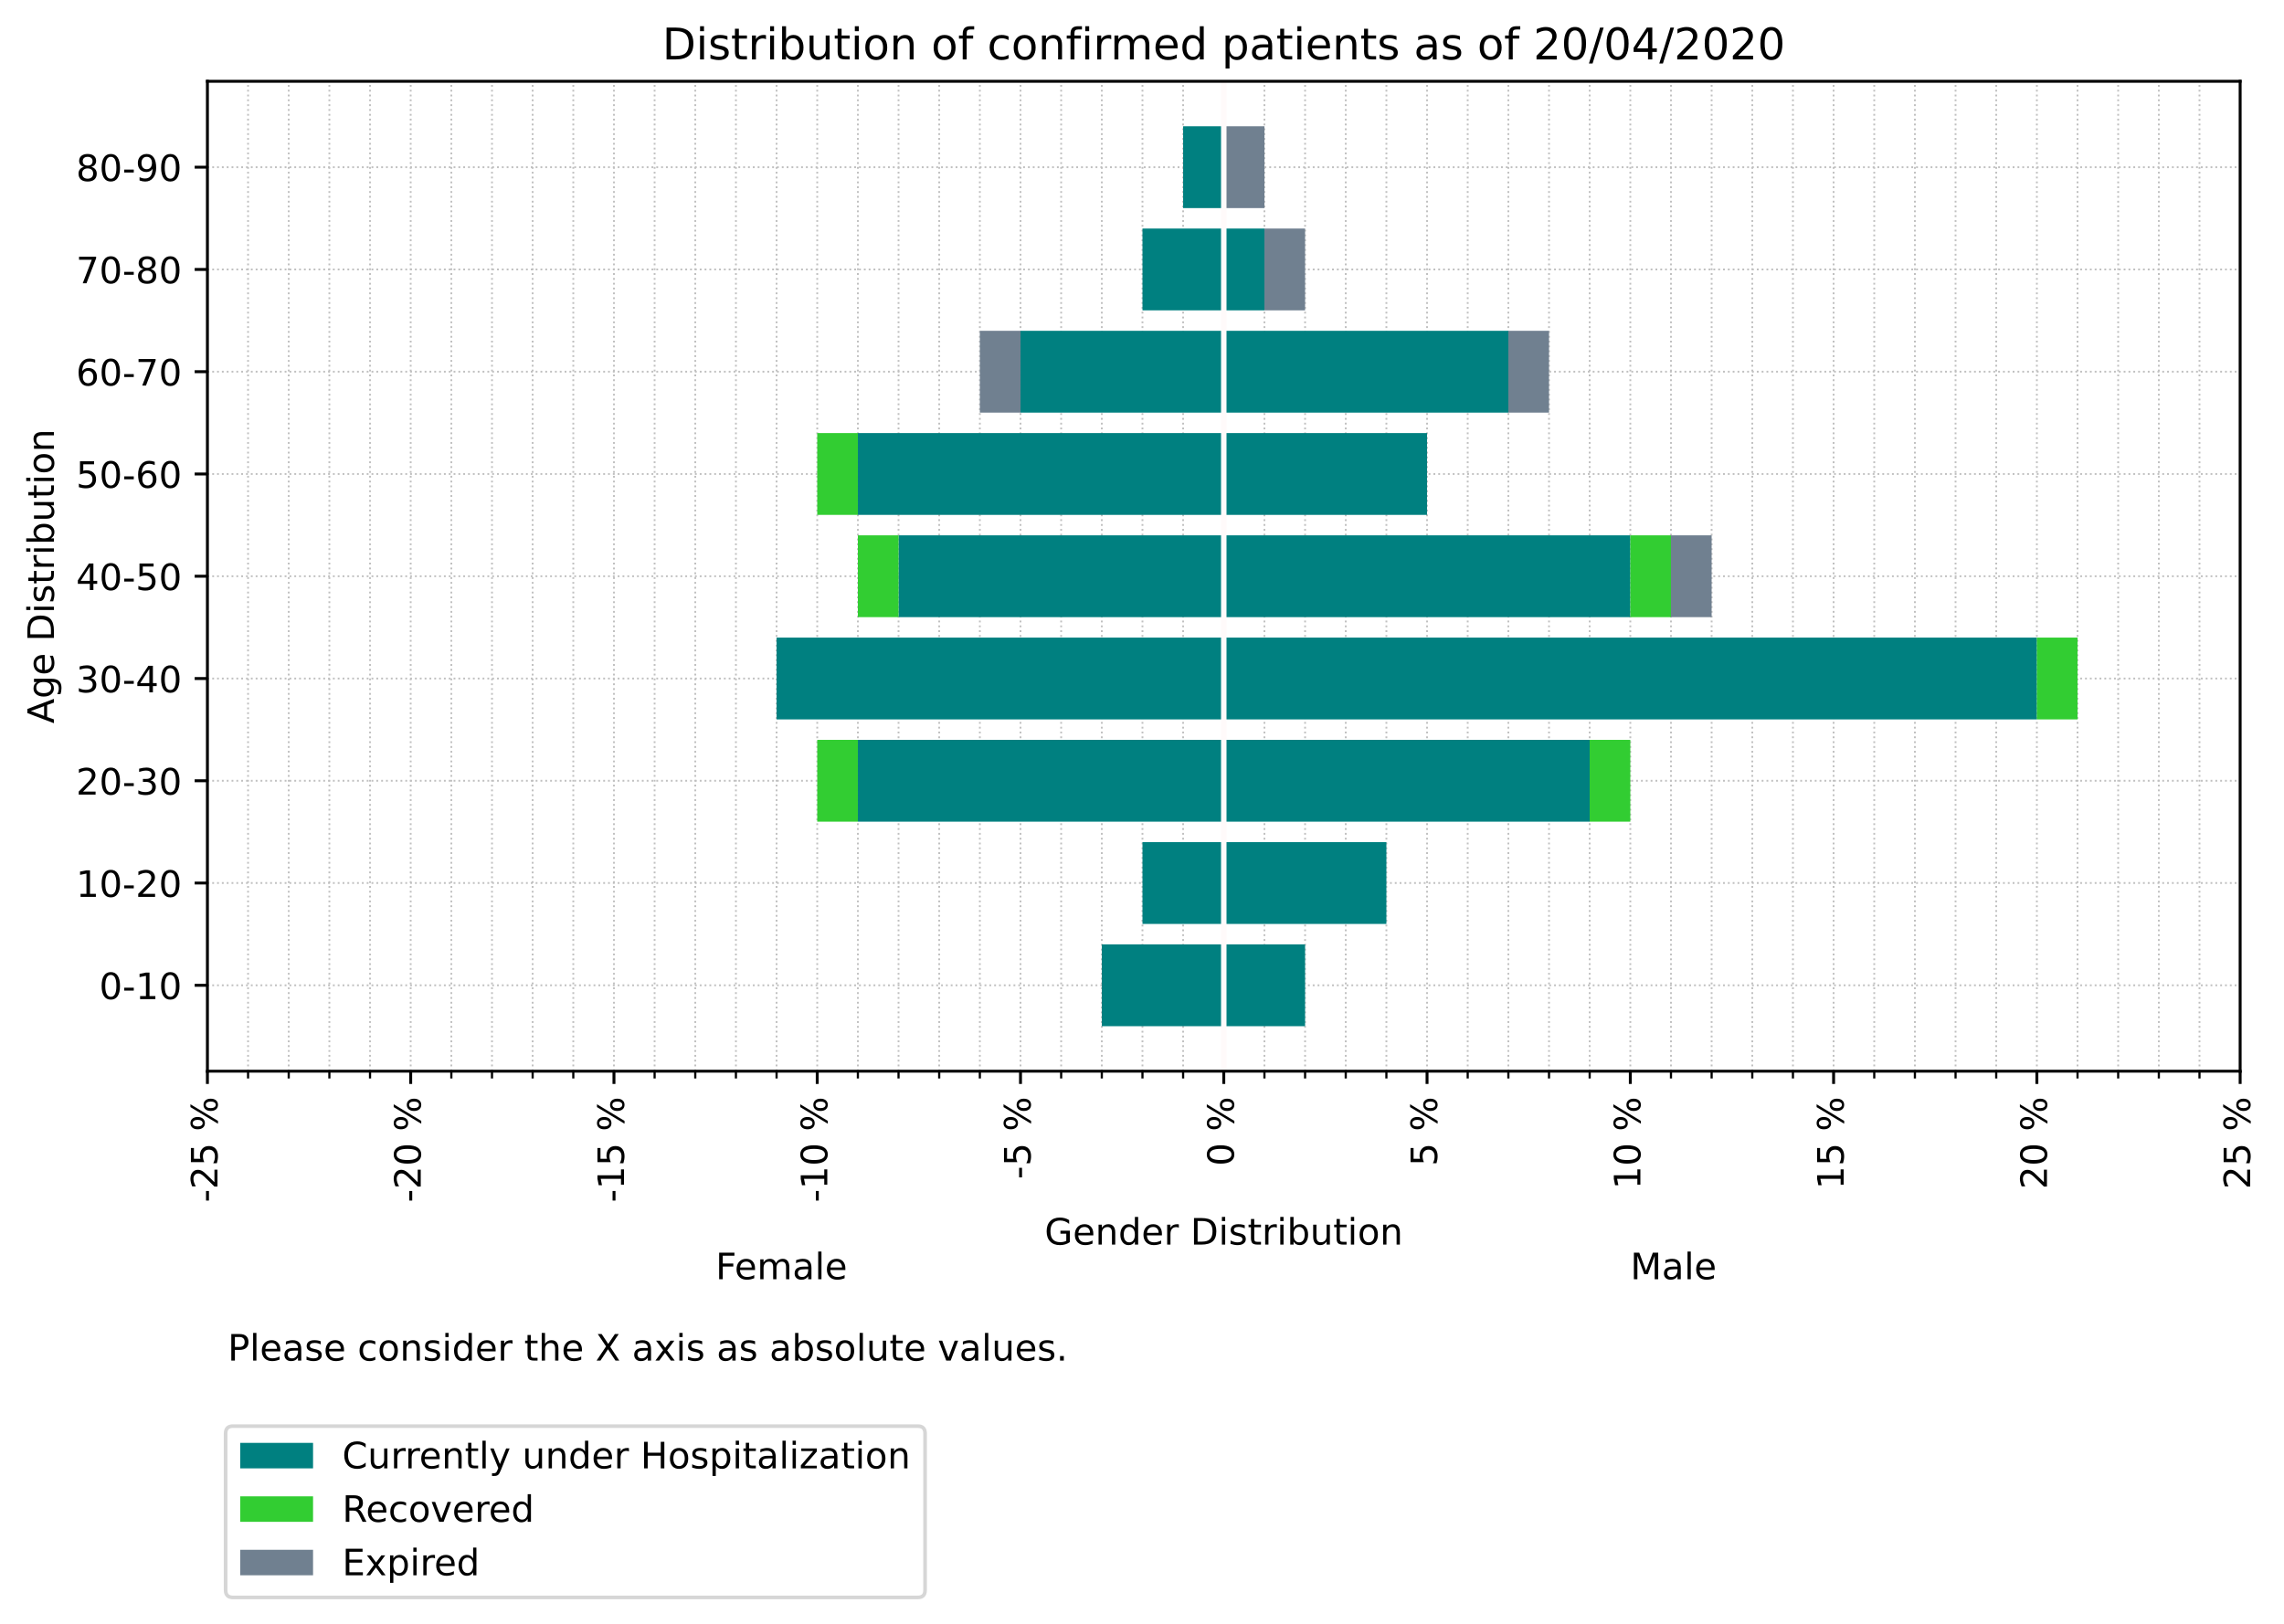 <?xml version="1.0" encoding="utf-8" standalone="no"?>
<!DOCTYPE svg PUBLIC "-//W3C//DTD SVG 1.1//EN"
  "http://www.w3.org/Graphics/SVG/1.1/DTD/svg11.dtd">
<!-- Created with matplotlib (https://matplotlib.org/) -->
<svg height="445.808pt" version="1.1" viewBox="0 0 626.975 445.808" width="626.975pt" xmlns="http://www.w3.org/2000/svg" xmlns:xlink="http://www.w3.org/1999/xlink">
 <defs>
  <style type="text/css">
*{stroke-linecap:butt;stroke-linejoin:round;}
  </style>
 </defs>
 <g id="figure_1">
  <g id="patch_1">
   <path d="M 0 445.808 
L 626.975 445.808 
L 626.975 0 
L 0 0 
z
" style="fill:#ffffff;"/>
  </g>
  <g id="axes_1">
   <g id="patch_2">
    <path d="M 56.936 294.118 
L 614.936 294.118 
L 614.936 22.318 
L 56.936 22.318 
z
" style="fill:#ffffff;"/>
   </g>
   <g id="matplotlib.axis_1">
    <g id="xtick_1">
     <g id="line2d_1">
      <path clip-path="url(#pc8c72e296d)" d="M 56.936 294.118 
L 56.936 22.318 
" style="fill:none;stroke:#c0c0c0;stroke-dasharray:0.5,0.825;stroke-dashoffset:0;stroke-width:0.5;"/>
     </g>
     <g id="line2d_2">
      <defs>
       <path d="M 0 0 
L 0 3.5 
" id="m245cc2ea6a" style="stroke:#000000;stroke-width:0.8;"/>
      </defs>
      <g>
       <use style="stroke:#000000;stroke-width:0.8;" x="56.936" xlink:href="#m245cc2ea6a" y="294.118"/>
      </g>
     </g>
     <g id="text_1">
      <!-- -25 % -->
      <defs>
       <path d="M 4.891 31.391 
L 31.203 31.391 
L 31.203 23.391 
L 4.891 23.391 
z
" id="DejaVuSans-45"/>
       <path d="M 19.188 8.297 
L 53.609 8.297 
L 53.609 0 
L 7.328 0 
L 7.328 8.297 
Q 12.938 14.109 22.625 23.891 
Q 32.328 33.688 34.812 36.531 
Q 39.547 41.844 41.422 45.531 
Q 43.312 49.219 43.312 52.781 
Q 43.312 58.594 39.234 62.25 
Q 35.156 65.922 28.609 65.922 
Q 23.969 65.922 18.812 64.312 
Q 13.672 62.703 7.812 59.422 
L 7.812 69.391 
Q 13.766 71.781 18.938 73 
Q 24.125 74.219 28.422 74.219 
Q 39.75 74.219 46.484 68.547 
Q 53.219 62.891 53.219 53.422 
Q 53.219 48.922 51.531 44.891 
Q 49.859 40.875 45.406 35.406 
Q 44.188 33.984 37.641 27.219 
Q 31.109 20.453 19.188 8.297 
z
" id="DejaVuSans-50"/>
       <path d="M 10.797 72.906 
L 49.516 72.906 
L 49.516 64.594 
L 19.828 64.594 
L 19.828 46.734 
Q 21.969 47.469 24.109 47.828 
Q 26.266 48.188 28.422 48.188 
Q 40.625 48.188 47.75 41.5 
Q 54.891 34.812 54.891 23.391 
Q 54.891 11.625 47.562 5.094 
Q 40.234 -1.422 26.906 -1.422 
Q 22.312 -1.422 17.547 -0.641 
Q 12.797 0.141 7.719 1.703 
L 7.719 11.625 
Q 12.109 9.234 16.797 8.062 
Q 21.484 6.891 26.703 6.891 
Q 35.156 6.891 40.078 11.328 
Q 45.016 15.766 45.016 23.391 
Q 45.016 31 40.078 35.438 
Q 35.156 39.891 26.703 39.891 
Q 22.75 39.891 18.812 39.016 
Q 14.891 38.141 10.797 36.281 
z
" id="DejaVuSans-53"/>
       <path id="DejaVuSans-32"/>
       <path d="M 72.703 32.078 
Q 68.453 32.078 66.031 28.469 
Q 63.625 24.859 63.625 18.406 
Q 63.625 12.062 66.031 8.422 
Q 68.453 4.781 72.703 4.781 
Q 76.859 4.781 79.266 8.422 
Q 81.688 12.062 81.688 18.406 
Q 81.688 24.812 79.266 28.438 
Q 76.859 32.078 72.703 32.078 
z
M 72.703 38.281 
Q 80.422 38.281 84.953 32.906 
Q 89.5 27.547 89.5 18.406 
Q 89.5 9.281 84.938 3.922 
Q 80.375 -1.422 72.703 -1.422 
Q 64.891 -1.422 60.344 3.922 
Q 55.812 9.281 55.812 18.406 
Q 55.812 27.594 60.375 32.938 
Q 64.938 38.281 72.703 38.281 
z
M 22.312 68.016 
Q 18.109 68.016 15.688 64.375 
Q 13.281 60.75 13.281 54.391 
Q 13.281 47.953 15.672 44.328 
Q 18.062 40.719 22.312 40.719 
Q 26.562 40.719 28.969 44.328 
Q 31.391 47.953 31.391 54.391 
Q 31.391 60.688 28.953 64.344 
Q 26.516 68.016 22.312 68.016 
z
M 66.406 74.219 
L 74.219 74.219 
L 28.609 -1.422 
L 20.797 -1.422 
z
M 22.312 74.219 
Q 30.031 74.219 34.609 68.875 
Q 39.203 63.531 39.203 54.391 
Q 39.203 45.172 34.641 39.844 
Q 30.078 34.516 22.312 34.516 
Q 14.547 34.516 10.031 39.859 
Q 5.516 45.219 5.516 54.391 
Q 5.516 63.484 10.047 68.844 
Q 14.594 74.219 22.312 74.219 
z
" id="DejaVuSans-37"/>
      </defs>
      <g transform="translate(59.695 330.131)rotate(-90)scale(0.1 -0.1)">
       <use xlink:href="#DejaVuSans-45"/>
       <use x="36.084" xlink:href="#DejaVuSans-50"/>
       <use x="99.707" xlink:href="#DejaVuSans-53"/>
       <use x="163.33" xlink:href="#DejaVuSans-32"/>
       <use x="195.117" xlink:href="#DejaVuSans-37"/>
      </g>
     </g>
    </g>
    <g id="xtick_2">
     <g id="line2d_3">
      <path clip-path="url(#pc8c72e296d)" d="M 112.736 294.118 
L 112.736 22.318 
" style="fill:none;stroke:#c0c0c0;stroke-dasharray:0.5,0.825;stroke-dashoffset:0;stroke-width:0.5;"/>
     </g>
     <g id="line2d_4">
      <g>
       <use style="stroke:#000000;stroke-width:0.8;" x="112.736" xlink:href="#m245cc2ea6a" y="294.118"/>
      </g>
     </g>
     <g id="text_2">
      <!-- -20 % -->
      <defs>
       <path d="M 31.781 66.406 
Q 24.172 66.406 20.328 58.906 
Q 16.5 51.422 16.5 36.375 
Q 16.5 21.391 20.328 13.891 
Q 24.172 6.391 31.781 6.391 
Q 39.453 6.391 43.281 13.891 
Q 47.125 21.391 47.125 36.375 
Q 47.125 51.422 43.281 58.906 
Q 39.453 66.406 31.781 66.406 
z
M 31.781 74.219 
Q 44.047 74.219 50.516 64.516 
Q 56.984 54.828 56.984 36.375 
Q 56.984 17.969 50.516 8.266 
Q 44.047 -1.422 31.781 -1.422 
Q 19.531 -1.422 13.062 8.266 
Q 6.594 17.969 6.594 36.375 
Q 6.594 54.828 13.062 64.516 
Q 19.531 74.219 31.781 74.219 
z
" id="DejaVuSans-48"/>
      </defs>
      <g transform="translate(115.495 330.131)rotate(-90)scale(0.1 -0.1)">
       <use xlink:href="#DejaVuSans-45"/>
       <use x="36.084" xlink:href="#DejaVuSans-50"/>
       <use x="99.707" xlink:href="#DejaVuSans-48"/>
       <use x="163.33" xlink:href="#DejaVuSans-32"/>
       <use x="195.117" xlink:href="#DejaVuSans-37"/>
      </g>
     </g>
    </g>
    <g id="xtick_3">
     <g id="line2d_5">
      <path clip-path="url(#pc8c72e296d)" d="M 168.536 294.118 
L 168.536 22.318 
" style="fill:none;stroke:#c0c0c0;stroke-dasharray:0.5,0.825;stroke-dashoffset:0;stroke-width:0.5;"/>
     </g>
     <g id="line2d_6">
      <g>
       <use style="stroke:#000000;stroke-width:0.8;" x="168.536" xlink:href="#m245cc2ea6a" y="294.118"/>
      </g>
     </g>
     <g id="text_3">
      <!-- -15 % -->
      <defs>
       <path d="M 12.406 8.297 
L 28.516 8.297 
L 28.516 63.922 
L 10.984 60.406 
L 10.984 69.391 
L 28.422 72.906 
L 38.281 72.906 
L 38.281 8.297 
L 54.391 8.297 
L 54.391 0 
L 12.406 0 
z
" id="DejaVuSans-49"/>
      </defs>
      <g transform="translate(171.295 330.131)rotate(-90)scale(0.1 -0.1)">
       <use xlink:href="#DejaVuSans-45"/>
       <use x="36.084" xlink:href="#DejaVuSans-49"/>
       <use x="99.707" xlink:href="#DejaVuSans-53"/>
       <use x="163.33" xlink:href="#DejaVuSans-32"/>
       <use x="195.117" xlink:href="#DejaVuSans-37"/>
      </g>
     </g>
    </g>
    <g id="xtick_4">
     <g id="line2d_7">
      <path clip-path="url(#pc8c72e296d)" d="M 224.336 294.118 
L 224.336 22.318 
" style="fill:none;stroke:#c0c0c0;stroke-dasharray:0.5,0.825;stroke-dashoffset:0;stroke-width:0.5;"/>
     </g>
     <g id="line2d_8">
      <g>
       <use style="stroke:#000000;stroke-width:0.8;" x="224.336" xlink:href="#m245cc2ea6a" y="294.118"/>
      </g>
     </g>
     <g id="text_4">
      <!-- -10 % -->
      <g transform="translate(227.095 330.131)rotate(-90)scale(0.1 -0.1)">
       <use xlink:href="#DejaVuSans-45"/>
       <use x="36.084" xlink:href="#DejaVuSans-49"/>
       <use x="99.707" xlink:href="#DejaVuSans-48"/>
       <use x="163.33" xlink:href="#DejaVuSans-32"/>
       <use x="195.117" xlink:href="#DejaVuSans-37"/>
      </g>
     </g>
    </g>
    <g id="xtick_5">
     <g id="line2d_9">
      <path clip-path="url(#pc8c72e296d)" d="M 280.136 294.118 
L 280.136 22.318 
" style="fill:none;stroke:#c0c0c0;stroke-dasharray:0.5,0.825;stroke-dashoffset:0;stroke-width:0.5;"/>
     </g>
     <g id="line2d_10">
      <g>
       <use style="stroke:#000000;stroke-width:0.8;" x="280.136" xlink:href="#m245cc2ea6a" y="294.118"/>
      </g>
     </g>
     <g id="text_5">
      <!-- -5 % -->
      <g transform="translate(282.895 323.768)rotate(-90)scale(0.1 -0.1)">
       <use xlink:href="#DejaVuSans-45"/>
       <use x="36.084" xlink:href="#DejaVuSans-53"/>
       <use x="99.707" xlink:href="#DejaVuSans-32"/>
       <use x="131.494" xlink:href="#DejaVuSans-37"/>
      </g>
     </g>
    </g>
    <g id="xtick_6">
     <g id="line2d_11">
      <path clip-path="url(#pc8c72e296d)" d="M 335.936 294.118 
L 335.936 22.318 
" style="fill:none;stroke:#c0c0c0;stroke-dasharray:0.5,0.825;stroke-dashoffset:0;stroke-width:0.5;"/>
     </g>
     <g id="line2d_12">
      <g>
       <use style="stroke:#000000;stroke-width:0.8;" x="335.936" xlink:href="#m245cc2ea6a" y="294.118"/>
      </g>
     </g>
     <g id="text_6">
      <!-- 0 % -->
      <g transform="translate(338.695 320.16)rotate(-90)scale(0.1 -0.1)">
       <use xlink:href="#DejaVuSans-48"/>
       <use x="63.623" xlink:href="#DejaVuSans-32"/>
       <use x="95.41" xlink:href="#DejaVuSans-37"/>
      </g>
     </g>
    </g>
    <g id="xtick_7">
     <g id="line2d_13">
      <path clip-path="url(#pc8c72e296d)" d="M 391.736 294.118 
L 391.736 22.318 
" style="fill:none;stroke:#c0c0c0;stroke-dasharray:0.5,0.825;stroke-dashoffset:0;stroke-width:0.5;"/>
     </g>
     <g id="line2d_14">
      <g>
       <use style="stroke:#000000;stroke-width:0.8;" x="391.736" xlink:href="#m245cc2ea6a" y="294.118"/>
      </g>
     </g>
     <g id="text_7">
      <!-- 5 % -->
      <g transform="translate(394.495 320.16)rotate(-90)scale(0.1 -0.1)">
       <use xlink:href="#DejaVuSans-53"/>
       <use x="63.623" xlink:href="#DejaVuSans-32"/>
       <use x="95.41" xlink:href="#DejaVuSans-37"/>
      </g>
     </g>
    </g>
    <g id="xtick_8">
     <g id="line2d_15">
      <path clip-path="url(#pc8c72e296d)" d="M 447.536 294.118 
L 447.536 22.318 
" style="fill:none;stroke:#c0c0c0;stroke-dasharray:0.5,0.825;stroke-dashoffset:0;stroke-width:0.5;"/>
     </g>
     <g id="line2d_16">
      <g>
       <use style="stroke:#000000;stroke-width:0.8;" x="447.536" xlink:href="#m245cc2ea6a" y="294.118"/>
      </g>
     </g>
     <g id="text_8">
      <!-- 10 % -->
      <g transform="translate(450.295 326.523)rotate(-90)scale(0.1 -0.1)">
       <use xlink:href="#DejaVuSans-49"/>
       <use x="63.623" xlink:href="#DejaVuSans-48"/>
       <use x="127.246" xlink:href="#DejaVuSans-32"/>
       <use x="159.033" xlink:href="#DejaVuSans-37"/>
      </g>
     </g>
    </g>
    <g id="xtick_9">
     <g id="line2d_17">
      <path clip-path="url(#pc8c72e296d)" d="M 503.336 294.118 
L 503.336 22.318 
" style="fill:none;stroke:#c0c0c0;stroke-dasharray:0.5,0.825;stroke-dashoffset:0;stroke-width:0.5;"/>
     </g>
     <g id="line2d_18">
      <g>
       <use style="stroke:#000000;stroke-width:0.8;" x="503.336" xlink:href="#m245cc2ea6a" y="294.118"/>
      </g>
     </g>
     <g id="text_9">
      <!-- 15 % -->
      <g transform="translate(506.095 326.523)rotate(-90)scale(0.1 -0.1)">
       <use xlink:href="#DejaVuSans-49"/>
       <use x="63.623" xlink:href="#DejaVuSans-53"/>
       <use x="127.246" xlink:href="#DejaVuSans-32"/>
       <use x="159.033" xlink:href="#DejaVuSans-37"/>
      </g>
     </g>
    </g>
    <g id="xtick_10">
     <g id="line2d_19">
      <path clip-path="url(#pc8c72e296d)" d="M 559.136 294.118 
L 559.136 22.318 
" style="fill:none;stroke:#c0c0c0;stroke-dasharray:0.5,0.825;stroke-dashoffset:0;stroke-width:0.5;"/>
     </g>
     <g id="line2d_20">
      <g>
       <use style="stroke:#000000;stroke-width:0.8;" x="559.136" xlink:href="#m245cc2ea6a" y="294.118"/>
      </g>
     </g>
     <g id="text_10">
      <!-- 20 % -->
      <g transform="translate(561.895 326.523)rotate(-90)scale(0.1 -0.1)">
       <use xlink:href="#DejaVuSans-50"/>
       <use x="63.623" xlink:href="#DejaVuSans-48"/>
       <use x="127.246" xlink:href="#DejaVuSans-32"/>
       <use x="159.033" xlink:href="#DejaVuSans-37"/>
      </g>
     </g>
    </g>
    <g id="xtick_11">
     <g id="line2d_21">
      <path clip-path="url(#pc8c72e296d)" d="M 614.936 294.118 
L 614.936 22.318 
" style="fill:none;stroke:#c0c0c0;stroke-dasharray:0.5,0.825;stroke-dashoffset:0;stroke-width:0.5;"/>
     </g>
     <g id="line2d_22">
      <g>
       <use style="stroke:#000000;stroke-width:0.8;" x="614.936" xlink:href="#m245cc2ea6a" y="294.118"/>
      </g>
     </g>
     <g id="text_11">
      <!-- 25 % -->
      <g transform="translate(617.695 326.523)rotate(-90)scale(0.1 -0.1)">
       <use xlink:href="#DejaVuSans-50"/>
       <use x="63.623" xlink:href="#DejaVuSans-53"/>
       <use x="127.246" xlink:href="#DejaVuSans-32"/>
       <use x="159.033" xlink:href="#DejaVuSans-37"/>
      </g>
     </g>
    </g>
    <g id="xtick_12">
     <g id="line2d_23">
      <path clip-path="url(#pc8c72e296d)" d="M 68.096 294.118 
L 68.096 22.318 
" style="fill:none;stroke:#c0c0c0;stroke-dasharray:0.5,0.825;stroke-dashoffset:0;stroke-width:0.5;"/>
     </g>
     <g id="line2d_24">
      <defs>
       <path d="M 0 0 
L 0 2 
" id="m61308bf973" style="stroke:#000000;stroke-width:0.6;"/>
      </defs>
      <g>
       <use style="stroke:#000000;stroke-width:0.6;" x="68.096" xlink:href="#m61308bf973" y="294.118"/>
      </g>
     </g>
    </g>
    <g id="xtick_13">
     <g id="line2d_25">
      <path clip-path="url(#pc8c72e296d)" d="M 79.256 294.118 
L 79.256 22.318 
" style="fill:none;stroke:#c0c0c0;stroke-dasharray:0.5,0.825;stroke-dashoffset:0;stroke-width:0.5;"/>
     </g>
     <g id="line2d_26">
      <g>
       <use style="stroke:#000000;stroke-width:0.6;" x="79.256" xlink:href="#m61308bf973" y="294.118"/>
      </g>
     </g>
    </g>
    <g id="xtick_14">
     <g id="line2d_27">
      <path clip-path="url(#pc8c72e296d)" d="M 90.416 294.118 
L 90.416 22.318 
" style="fill:none;stroke:#c0c0c0;stroke-dasharray:0.5,0.825;stroke-dashoffset:0;stroke-width:0.5;"/>
     </g>
     <g id="line2d_28">
      <g>
       <use style="stroke:#000000;stroke-width:0.6;" x="90.416" xlink:href="#m61308bf973" y="294.118"/>
      </g>
     </g>
    </g>
    <g id="xtick_15">
     <g id="line2d_29">
      <path clip-path="url(#pc8c72e296d)" d="M 101.576 294.118 
L 101.576 22.318 
" style="fill:none;stroke:#c0c0c0;stroke-dasharray:0.5,0.825;stroke-dashoffset:0;stroke-width:0.5;"/>
     </g>
     <g id="line2d_30">
      <g>
       <use style="stroke:#000000;stroke-width:0.6;" x="101.576" xlink:href="#m61308bf973" y="294.118"/>
      </g>
     </g>
    </g>
    <g id="xtick_16">
     <g id="line2d_31">
      <path clip-path="url(#pc8c72e296d)" d="M 123.896 294.118 
L 123.896 22.318 
" style="fill:none;stroke:#c0c0c0;stroke-dasharray:0.5,0.825;stroke-dashoffset:0;stroke-width:0.5;"/>
     </g>
     <g id="line2d_32">
      <g>
       <use style="stroke:#000000;stroke-width:0.6;" x="123.896" xlink:href="#m61308bf973" y="294.118"/>
      </g>
     </g>
    </g>
    <g id="xtick_17">
     <g id="line2d_33">
      <path clip-path="url(#pc8c72e296d)" d="M 135.056 294.118 
L 135.056 22.318 
" style="fill:none;stroke:#c0c0c0;stroke-dasharray:0.5,0.825;stroke-dashoffset:0;stroke-width:0.5;"/>
     </g>
     <g id="line2d_34">
      <g>
       <use style="stroke:#000000;stroke-width:0.6;" x="135.056" xlink:href="#m61308bf973" y="294.118"/>
      </g>
     </g>
    </g>
    <g id="xtick_18">
     <g id="line2d_35">
      <path clip-path="url(#pc8c72e296d)" d="M 146.216 294.118 
L 146.216 22.318 
" style="fill:none;stroke:#c0c0c0;stroke-dasharray:0.5,0.825;stroke-dashoffset:0;stroke-width:0.5;"/>
     </g>
     <g id="line2d_36">
      <g>
       <use style="stroke:#000000;stroke-width:0.6;" x="146.216" xlink:href="#m61308bf973" y="294.118"/>
      </g>
     </g>
    </g>
    <g id="xtick_19">
     <g id="line2d_37">
      <path clip-path="url(#pc8c72e296d)" d="M 157.376 294.118 
L 157.376 22.318 
" style="fill:none;stroke:#c0c0c0;stroke-dasharray:0.5,0.825;stroke-dashoffset:0;stroke-width:0.5;"/>
     </g>
     <g id="line2d_38">
      <g>
       <use style="stroke:#000000;stroke-width:0.6;" x="157.376" xlink:href="#m61308bf973" y="294.118"/>
      </g>
     </g>
    </g>
    <g id="xtick_20">
     <g id="line2d_39">
      <path clip-path="url(#pc8c72e296d)" d="M 179.696 294.118 
L 179.696 22.318 
" style="fill:none;stroke:#c0c0c0;stroke-dasharray:0.5,0.825;stroke-dashoffset:0;stroke-width:0.5;"/>
     </g>
     <g id="line2d_40">
      <g>
       <use style="stroke:#000000;stroke-width:0.6;" x="179.696" xlink:href="#m61308bf973" y="294.118"/>
      </g>
     </g>
    </g>
    <g id="xtick_21">
     <g id="line2d_41">
      <path clip-path="url(#pc8c72e296d)" d="M 190.856 294.118 
L 190.856 22.318 
" style="fill:none;stroke:#c0c0c0;stroke-dasharray:0.5,0.825;stroke-dashoffset:0;stroke-width:0.5;"/>
     </g>
     <g id="line2d_42">
      <g>
       <use style="stroke:#000000;stroke-width:0.6;" x="190.856" xlink:href="#m61308bf973" y="294.118"/>
      </g>
     </g>
    </g>
    <g id="xtick_22">
     <g id="line2d_43">
      <path clip-path="url(#pc8c72e296d)" d="M 202.016 294.118 
L 202.016 22.318 
" style="fill:none;stroke:#c0c0c0;stroke-dasharray:0.5,0.825;stroke-dashoffset:0;stroke-width:0.5;"/>
     </g>
     <g id="line2d_44">
      <g>
       <use style="stroke:#000000;stroke-width:0.6;" x="202.016" xlink:href="#m61308bf973" y="294.118"/>
      </g>
     </g>
    </g>
    <g id="xtick_23">
     <g id="line2d_45">
      <path clip-path="url(#pc8c72e296d)" d="M 213.176 294.118 
L 213.176 22.318 
" style="fill:none;stroke:#c0c0c0;stroke-dasharray:0.5,0.825;stroke-dashoffset:0;stroke-width:0.5;"/>
     </g>
     <g id="line2d_46">
      <g>
       <use style="stroke:#000000;stroke-width:0.6;" x="213.176" xlink:href="#m61308bf973" y="294.118"/>
      </g>
     </g>
    </g>
    <g id="xtick_24">
     <g id="line2d_47">
      <path clip-path="url(#pc8c72e296d)" d="M 235.496 294.118 
L 235.496 22.318 
" style="fill:none;stroke:#c0c0c0;stroke-dasharray:0.5,0.825;stroke-dashoffset:0;stroke-width:0.5;"/>
     </g>
     <g id="line2d_48">
      <g>
       <use style="stroke:#000000;stroke-width:0.6;" x="235.496" xlink:href="#m61308bf973" y="294.118"/>
      </g>
     </g>
    </g>
    <g id="xtick_25">
     <g id="line2d_49">
      <path clip-path="url(#pc8c72e296d)" d="M 246.656 294.118 
L 246.656 22.318 
" style="fill:none;stroke:#c0c0c0;stroke-dasharray:0.5,0.825;stroke-dashoffset:0;stroke-width:0.5;"/>
     </g>
     <g id="line2d_50">
      <g>
       <use style="stroke:#000000;stroke-width:0.6;" x="246.656" xlink:href="#m61308bf973" y="294.118"/>
      </g>
     </g>
    </g>
    <g id="xtick_26">
     <g id="line2d_51">
      <path clip-path="url(#pc8c72e296d)" d="M 257.816 294.118 
L 257.816 22.318 
" style="fill:none;stroke:#c0c0c0;stroke-dasharray:0.5,0.825;stroke-dashoffset:0;stroke-width:0.5;"/>
     </g>
     <g id="line2d_52">
      <g>
       <use style="stroke:#000000;stroke-width:0.6;" x="257.816" xlink:href="#m61308bf973" y="294.118"/>
      </g>
     </g>
    </g>
    <g id="xtick_27">
     <g id="line2d_53">
      <path clip-path="url(#pc8c72e296d)" d="M 268.976 294.118 
L 268.976 22.318 
" style="fill:none;stroke:#c0c0c0;stroke-dasharray:0.5,0.825;stroke-dashoffset:0;stroke-width:0.5;"/>
     </g>
     <g id="line2d_54">
      <g>
       <use style="stroke:#000000;stroke-width:0.6;" x="268.976" xlink:href="#m61308bf973" y="294.118"/>
      </g>
     </g>
    </g>
    <g id="xtick_28">
     <g id="line2d_55">
      <path clip-path="url(#pc8c72e296d)" d="M 291.296 294.118 
L 291.296 22.318 
" style="fill:none;stroke:#c0c0c0;stroke-dasharray:0.5,0.825;stroke-dashoffset:0;stroke-width:0.5;"/>
     </g>
     <g id="line2d_56">
      <g>
       <use style="stroke:#000000;stroke-width:0.6;" x="291.296" xlink:href="#m61308bf973" y="294.118"/>
      </g>
     </g>
    </g>
    <g id="xtick_29">
     <g id="line2d_57">
      <path clip-path="url(#pc8c72e296d)" d="M 302.456 294.118 
L 302.456 22.318 
" style="fill:none;stroke:#c0c0c0;stroke-dasharray:0.5,0.825;stroke-dashoffset:0;stroke-width:0.5;"/>
     </g>
     <g id="line2d_58">
      <g>
       <use style="stroke:#000000;stroke-width:0.6;" x="302.456" xlink:href="#m61308bf973" y="294.118"/>
      </g>
     </g>
    </g>
    <g id="xtick_30">
     <g id="line2d_59">
      <path clip-path="url(#pc8c72e296d)" d="M 313.616 294.118 
L 313.616 22.318 
" style="fill:none;stroke:#c0c0c0;stroke-dasharray:0.5,0.825;stroke-dashoffset:0;stroke-width:0.5;"/>
     </g>
     <g id="line2d_60">
      <g>
       <use style="stroke:#000000;stroke-width:0.6;" x="313.616" xlink:href="#m61308bf973" y="294.118"/>
      </g>
     </g>
    </g>
    <g id="xtick_31">
     <g id="line2d_61">
      <path clip-path="url(#pc8c72e296d)" d="M 324.776 294.118 
L 324.776 22.318 
" style="fill:none;stroke:#c0c0c0;stroke-dasharray:0.5,0.825;stroke-dashoffset:0;stroke-width:0.5;"/>
     </g>
     <g id="line2d_62">
      <g>
       <use style="stroke:#000000;stroke-width:0.6;" x="324.776" xlink:href="#m61308bf973" y="294.118"/>
      </g>
     </g>
    </g>
    <g id="xtick_32">
     <g id="line2d_63">
      <path clip-path="url(#pc8c72e296d)" d="M 347.096 294.118 
L 347.096 22.318 
" style="fill:none;stroke:#c0c0c0;stroke-dasharray:0.5,0.825;stroke-dashoffset:0;stroke-width:0.5;"/>
     </g>
     <g id="line2d_64">
      <g>
       <use style="stroke:#000000;stroke-width:0.6;" x="347.096" xlink:href="#m61308bf973" y="294.118"/>
      </g>
     </g>
    </g>
    <g id="xtick_33">
     <g id="line2d_65">
      <path clip-path="url(#pc8c72e296d)" d="M 358.256 294.118 
L 358.256 22.318 
" style="fill:none;stroke:#c0c0c0;stroke-dasharray:0.5,0.825;stroke-dashoffset:0;stroke-width:0.5;"/>
     </g>
     <g id="line2d_66">
      <g>
       <use style="stroke:#000000;stroke-width:0.6;" x="358.256" xlink:href="#m61308bf973" y="294.118"/>
      </g>
     </g>
    </g>
    <g id="xtick_34">
     <g id="line2d_67">
      <path clip-path="url(#pc8c72e296d)" d="M 369.416 294.118 
L 369.416 22.318 
" style="fill:none;stroke:#c0c0c0;stroke-dasharray:0.5,0.825;stroke-dashoffset:0;stroke-width:0.5;"/>
     </g>
     <g id="line2d_68">
      <g>
       <use style="stroke:#000000;stroke-width:0.6;" x="369.416" xlink:href="#m61308bf973" y="294.118"/>
      </g>
     </g>
    </g>
    <g id="xtick_35">
     <g id="line2d_69">
      <path clip-path="url(#pc8c72e296d)" d="M 380.576 294.118 
L 380.576 22.318 
" style="fill:none;stroke:#c0c0c0;stroke-dasharray:0.5,0.825;stroke-dashoffset:0;stroke-width:0.5;"/>
     </g>
     <g id="line2d_70">
      <g>
       <use style="stroke:#000000;stroke-width:0.6;" x="380.576" xlink:href="#m61308bf973" y="294.118"/>
      </g>
     </g>
    </g>
    <g id="xtick_36">
     <g id="line2d_71">
      <path clip-path="url(#pc8c72e296d)" d="M 402.896 294.118 
L 402.896 22.318 
" style="fill:none;stroke:#c0c0c0;stroke-dasharray:0.5,0.825;stroke-dashoffset:0;stroke-width:0.5;"/>
     </g>
     <g id="line2d_72">
      <g>
       <use style="stroke:#000000;stroke-width:0.6;" x="402.896" xlink:href="#m61308bf973" y="294.118"/>
      </g>
     </g>
    </g>
    <g id="xtick_37">
     <g id="line2d_73">
      <path clip-path="url(#pc8c72e296d)" d="M 414.056 294.118 
L 414.056 22.318 
" style="fill:none;stroke:#c0c0c0;stroke-dasharray:0.5,0.825;stroke-dashoffset:0;stroke-width:0.5;"/>
     </g>
     <g id="line2d_74">
      <g>
       <use style="stroke:#000000;stroke-width:0.6;" x="414.056" xlink:href="#m61308bf973" y="294.118"/>
      </g>
     </g>
    </g>
    <g id="xtick_38">
     <g id="line2d_75">
      <path clip-path="url(#pc8c72e296d)" d="M 425.216 294.118 
L 425.216 22.318 
" style="fill:none;stroke:#c0c0c0;stroke-dasharray:0.5,0.825;stroke-dashoffset:0;stroke-width:0.5;"/>
     </g>
     <g id="line2d_76">
      <g>
       <use style="stroke:#000000;stroke-width:0.6;" x="425.216" xlink:href="#m61308bf973" y="294.118"/>
      </g>
     </g>
    </g>
    <g id="xtick_39">
     <g id="line2d_77">
      <path clip-path="url(#pc8c72e296d)" d="M 436.376 294.118 
L 436.376 22.318 
" style="fill:none;stroke:#c0c0c0;stroke-dasharray:0.5,0.825;stroke-dashoffset:0;stroke-width:0.5;"/>
     </g>
     <g id="line2d_78">
      <g>
       <use style="stroke:#000000;stroke-width:0.6;" x="436.376" xlink:href="#m61308bf973" y="294.118"/>
      </g>
     </g>
    </g>
    <g id="xtick_40">
     <g id="line2d_79">
      <path clip-path="url(#pc8c72e296d)" d="M 458.696 294.118 
L 458.696 22.318 
" style="fill:none;stroke:#c0c0c0;stroke-dasharray:0.5,0.825;stroke-dashoffset:0;stroke-width:0.5;"/>
     </g>
     <g id="line2d_80">
      <g>
       <use style="stroke:#000000;stroke-width:0.6;" x="458.696" xlink:href="#m61308bf973" y="294.118"/>
      </g>
     </g>
    </g>
    <g id="xtick_41">
     <g id="line2d_81">
      <path clip-path="url(#pc8c72e296d)" d="M 469.856 294.118 
L 469.856 22.318 
" style="fill:none;stroke:#c0c0c0;stroke-dasharray:0.5,0.825;stroke-dashoffset:0;stroke-width:0.5;"/>
     </g>
     <g id="line2d_82">
      <g>
       <use style="stroke:#000000;stroke-width:0.6;" x="469.856" xlink:href="#m61308bf973" y="294.118"/>
      </g>
     </g>
    </g>
    <g id="xtick_42">
     <g id="line2d_83">
      <path clip-path="url(#pc8c72e296d)" d="M 481.016 294.118 
L 481.016 22.318 
" style="fill:none;stroke:#c0c0c0;stroke-dasharray:0.5,0.825;stroke-dashoffset:0;stroke-width:0.5;"/>
     </g>
     <g id="line2d_84">
      <g>
       <use style="stroke:#000000;stroke-width:0.6;" x="481.016" xlink:href="#m61308bf973" y="294.118"/>
      </g>
     </g>
    </g>
    <g id="xtick_43">
     <g id="line2d_85">
      <path clip-path="url(#pc8c72e296d)" d="M 492.176 294.118 
L 492.176 22.318 
" style="fill:none;stroke:#c0c0c0;stroke-dasharray:0.5,0.825;stroke-dashoffset:0;stroke-width:0.5;"/>
     </g>
     <g id="line2d_86">
      <g>
       <use style="stroke:#000000;stroke-width:0.6;" x="492.176" xlink:href="#m61308bf973" y="294.118"/>
      </g>
     </g>
    </g>
    <g id="xtick_44">
     <g id="line2d_87">
      <path clip-path="url(#pc8c72e296d)" d="M 514.496 294.118 
L 514.496 22.318 
" style="fill:none;stroke:#c0c0c0;stroke-dasharray:0.5,0.825;stroke-dashoffset:0;stroke-width:0.5;"/>
     </g>
     <g id="line2d_88">
      <g>
       <use style="stroke:#000000;stroke-width:0.6;" x="514.496" xlink:href="#m61308bf973" y="294.118"/>
      </g>
     </g>
    </g>
    <g id="xtick_45">
     <g id="line2d_89">
      <path clip-path="url(#pc8c72e296d)" d="M 525.656 294.118 
L 525.656 22.318 
" style="fill:none;stroke:#c0c0c0;stroke-dasharray:0.5,0.825;stroke-dashoffset:0;stroke-width:0.5;"/>
     </g>
     <g id="line2d_90">
      <g>
       <use style="stroke:#000000;stroke-width:0.6;" x="525.656" xlink:href="#m61308bf973" y="294.118"/>
      </g>
     </g>
    </g>
    <g id="xtick_46">
     <g id="line2d_91">
      <path clip-path="url(#pc8c72e296d)" d="M 536.816 294.118 
L 536.816 22.318 
" style="fill:none;stroke:#c0c0c0;stroke-dasharray:0.5,0.825;stroke-dashoffset:0;stroke-width:0.5;"/>
     </g>
     <g id="line2d_92">
      <g>
       <use style="stroke:#000000;stroke-width:0.6;" x="536.816" xlink:href="#m61308bf973" y="294.118"/>
      </g>
     </g>
    </g>
    <g id="xtick_47">
     <g id="line2d_93">
      <path clip-path="url(#pc8c72e296d)" d="M 547.976 294.118 
L 547.976 22.318 
" style="fill:none;stroke:#c0c0c0;stroke-dasharray:0.5,0.825;stroke-dashoffset:0;stroke-width:0.5;"/>
     </g>
     <g id="line2d_94">
      <g>
       <use style="stroke:#000000;stroke-width:0.6;" x="547.976" xlink:href="#m61308bf973" y="294.118"/>
      </g>
     </g>
    </g>
    <g id="xtick_48">
     <g id="line2d_95">
      <path clip-path="url(#pc8c72e296d)" d="M 570.296 294.118 
L 570.296 22.318 
" style="fill:none;stroke:#c0c0c0;stroke-dasharray:0.5,0.825;stroke-dashoffset:0;stroke-width:0.5;"/>
     </g>
     <g id="line2d_96">
      <g>
       <use style="stroke:#000000;stroke-width:0.6;" x="570.296" xlink:href="#m61308bf973" y="294.118"/>
      </g>
     </g>
    </g>
    <g id="xtick_49">
     <g id="line2d_97">
      <path clip-path="url(#pc8c72e296d)" d="M 581.456 294.118 
L 581.456 22.318 
" style="fill:none;stroke:#c0c0c0;stroke-dasharray:0.5,0.825;stroke-dashoffset:0;stroke-width:0.5;"/>
     </g>
     <g id="line2d_98">
      <g>
       <use style="stroke:#000000;stroke-width:0.6;" x="581.456" xlink:href="#m61308bf973" y="294.118"/>
      </g>
     </g>
    </g>
    <g id="xtick_50">
     <g id="line2d_99">
      <path clip-path="url(#pc8c72e296d)" d="M 592.616 294.118 
L 592.616 22.318 
" style="fill:none;stroke:#c0c0c0;stroke-dasharray:0.5,0.825;stroke-dashoffset:0;stroke-width:0.5;"/>
     </g>
     <g id="line2d_100">
      <g>
       <use style="stroke:#000000;stroke-width:0.6;" x="592.616" xlink:href="#m61308bf973" y="294.118"/>
      </g>
     </g>
    </g>
    <g id="xtick_51">
     <g id="line2d_101">
      <path clip-path="url(#pc8c72e296d)" d="M 603.776 294.118 
L 603.776 22.318 
" style="fill:none;stroke:#c0c0c0;stroke-dasharray:0.5,0.825;stroke-dashoffset:0;stroke-width:0.5;"/>
     </g>
     <g id="line2d_102">
      <g>
       <use style="stroke:#000000;stroke-width:0.6;" x="603.776" xlink:href="#m61308bf973" y="294.118"/>
      </g>
     </g>
    </g>
    <g id="text_12">
     <!-- Gender Distribution -->
     <defs>
      <path d="M 59.516 10.406 
L 59.516 29.984 
L 43.406 29.984 
L 43.406 38.094 
L 69.281 38.094 
L 69.281 6.781 
Q 63.578 2.734 56.688 0.656 
Q 49.812 -1.422 42 -1.422 
Q 24.906 -1.422 15.25 8.562 
Q 5.609 18.562 5.609 36.375 
Q 5.609 54.25 15.25 64.234 
Q 24.906 74.219 42 74.219 
Q 49.125 74.219 55.547 72.453 
Q 61.969 70.703 67.391 67.281 
L 67.391 56.781 
Q 61.922 61.422 55.766 63.766 
Q 49.609 66.109 42.828 66.109 
Q 29.438 66.109 22.719 58.641 
Q 16.016 51.172 16.016 36.375 
Q 16.016 21.625 22.719 14.156 
Q 29.438 6.688 42.828 6.688 
Q 48.047 6.688 52.141 7.594 
Q 56.25 8.5 59.516 10.406 
z
" id="DejaVuSans-71"/>
      <path d="M 56.203 29.594 
L 56.203 25.203 
L 14.891 25.203 
Q 15.484 15.922 20.484 11.062 
Q 25.484 6.203 34.422 6.203 
Q 39.594 6.203 44.453 7.469 
Q 49.312 8.734 54.109 11.281 
L 54.109 2.781 
Q 49.266 0.734 44.188 -0.344 
Q 39.109 -1.422 33.891 -1.422 
Q 20.797 -1.422 13.156 6.188 
Q 5.516 13.812 5.516 26.812 
Q 5.516 40.234 12.766 48.109 
Q 20.016 56 32.328 56 
Q 43.359 56 49.781 48.891 
Q 56.203 41.797 56.203 29.594 
z
M 47.219 32.234 
Q 47.125 39.594 43.094 43.984 
Q 39.062 48.391 32.422 48.391 
Q 24.906 48.391 20.391 44.141 
Q 15.875 39.891 15.188 32.172 
z
" id="DejaVuSans-101"/>
      <path d="M 54.891 33.016 
L 54.891 0 
L 45.906 0 
L 45.906 32.719 
Q 45.906 40.484 42.875 44.328 
Q 39.844 48.188 33.797 48.188 
Q 26.516 48.188 22.312 43.547 
Q 18.109 38.922 18.109 30.906 
L 18.109 0 
L 9.078 0 
L 9.078 54.688 
L 18.109 54.688 
L 18.109 46.188 
Q 21.344 51.125 25.703 53.562 
Q 30.078 56 35.797 56 
Q 45.219 56 50.047 50.172 
Q 54.891 44.344 54.891 33.016 
z
" id="DejaVuSans-110"/>
      <path d="M 45.406 46.391 
L 45.406 75.984 
L 54.391 75.984 
L 54.391 0 
L 45.406 0 
L 45.406 8.203 
Q 42.578 3.328 38.25 0.953 
Q 33.938 -1.422 27.875 -1.422 
Q 17.969 -1.422 11.734 6.484 
Q 5.516 14.406 5.516 27.297 
Q 5.516 40.188 11.734 48.094 
Q 17.969 56 27.875 56 
Q 33.938 56 38.25 53.625 
Q 42.578 51.266 45.406 46.391 
z
M 14.797 27.297 
Q 14.797 17.391 18.875 11.75 
Q 22.953 6.109 30.078 6.109 
Q 37.203 6.109 41.297 11.75 
Q 45.406 17.391 45.406 27.297 
Q 45.406 37.203 41.297 42.844 
Q 37.203 48.484 30.078 48.484 
Q 22.953 48.484 18.875 42.844 
Q 14.797 37.203 14.797 27.297 
z
" id="DejaVuSans-100"/>
      <path d="M 41.109 46.297 
Q 39.594 47.172 37.812 47.578 
Q 36.031 48 33.891 48 
Q 26.266 48 22.188 43.047 
Q 18.109 38.094 18.109 28.812 
L 18.109 0 
L 9.078 0 
L 9.078 54.688 
L 18.109 54.688 
L 18.109 46.188 
Q 20.953 51.172 25.484 53.578 
Q 30.031 56 36.531 56 
Q 37.453 56 38.578 55.875 
Q 39.703 55.766 41.062 55.516 
z
" id="DejaVuSans-114"/>
      <path d="M 19.672 64.797 
L 19.672 8.109 
L 31.594 8.109 
Q 46.688 8.109 53.688 14.938 
Q 60.688 21.781 60.688 36.531 
Q 60.688 51.172 53.688 57.984 
Q 46.688 64.797 31.594 64.797 
z
M 9.812 72.906 
L 30.078 72.906 
Q 51.266 72.906 61.172 64.094 
Q 71.094 55.281 71.094 36.531 
Q 71.094 17.672 61.125 8.828 
Q 51.172 0 30.078 0 
L 9.812 0 
z
" id="DejaVuSans-68"/>
      <path d="M 9.422 54.688 
L 18.406 54.688 
L 18.406 0 
L 9.422 0 
z
M 9.422 75.984 
L 18.406 75.984 
L 18.406 64.594 
L 9.422 64.594 
z
" id="DejaVuSans-105"/>
      <path d="M 44.281 53.078 
L 44.281 44.578 
Q 40.484 46.531 36.375 47.5 
Q 32.281 48.484 27.875 48.484 
Q 21.188 48.484 17.844 46.438 
Q 14.5 44.391 14.5 40.281 
Q 14.5 37.156 16.891 35.375 
Q 19.281 33.594 26.516 31.984 
L 29.594 31.297 
Q 39.156 29.25 43.188 25.516 
Q 47.219 21.781 47.219 15.094 
Q 47.219 7.469 41.188 3.016 
Q 35.156 -1.422 24.609 -1.422 
Q 20.219 -1.422 15.453 -0.562 
Q 10.688 0.297 5.422 2 
L 5.422 11.281 
Q 10.406 8.688 15.234 7.391 
Q 20.062 6.109 24.812 6.109 
Q 31.156 6.109 34.562 8.281 
Q 37.984 10.453 37.984 14.406 
Q 37.984 18.062 35.516 20.016 
Q 33.062 21.969 24.703 23.781 
L 21.578 24.516 
Q 13.234 26.266 9.516 29.906 
Q 5.812 33.547 5.812 39.891 
Q 5.812 47.609 11.281 51.797 
Q 16.75 56 26.812 56 
Q 31.781 56 36.172 55.266 
Q 40.578 54.547 44.281 53.078 
z
" id="DejaVuSans-115"/>
      <path d="M 18.312 70.219 
L 18.312 54.688 
L 36.812 54.688 
L 36.812 47.703 
L 18.312 47.703 
L 18.312 18.016 
Q 18.312 11.328 20.141 9.422 
Q 21.969 7.516 27.594 7.516 
L 36.812 7.516 
L 36.812 0 
L 27.594 0 
Q 17.188 0 13.234 3.875 
Q 9.281 7.766 9.281 18.016 
L 9.281 47.703 
L 2.688 47.703 
L 2.688 54.688 
L 9.281 54.688 
L 9.281 70.219 
z
" id="DejaVuSans-116"/>
      <path d="M 48.688 27.297 
Q 48.688 37.203 44.609 42.844 
Q 40.531 48.484 33.406 48.484 
Q 26.266 48.484 22.188 42.844 
Q 18.109 37.203 18.109 27.297 
Q 18.109 17.391 22.188 11.75 
Q 26.266 6.109 33.406 6.109 
Q 40.531 6.109 44.609 11.75 
Q 48.688 17.391 48.688 27.297 
z
M 18.109 46.391 
Q 20.953 51.266 25.266 53.625 
Q 29.594 56 35.594 56 
Q 45.562 56 51.781 48.094 
Q 58.016 40.188 58.016 27.297 
Q 58.016 14.406 51.781 6.484 
Q 45.562 -1.422 35.594 -1.422 
Q 29.594 -1.422 25.266 0.953 
Q 20.953 3.328 18.109 8.203 
L 18.109 0 
L 9.078 0 
L 9.078 75.984 
L 18.109 75.984 
z
" id="DejaVuSans-98"/>
      <path d="M 8.5 21.578 
L 8.5 54.688 
L 17.484 54.688 
L 17.484 21.922 
Q 17.484 14.156 20.5 10.266 
Q 23.531 6.391 29.594 6.391 
Q 36.859 6.391 41.078 11.031 
Q 45.312 15.672 45.312 23.688 
L 45.312 54.688 
L 54.297 54.688 
L 54.297 0 
L 45.312 0 
L 45.312 8.406 
Q 42.047 3.422 37.719 1 
Q 33.406 -1.422 27.688 -1.422 
Q 18.266 -1.422 13.375 4.438 
Q 8.5 10.297 8.5 21.578 
z
M 31.109 56 
z
" id="DejaVuSans-117"/>
      <path d="M 30.609 48.391 
Q 23.391 48.391 19.188 42.75 
Q 14.984 37.109 14.984 27.297 
Q 14.984 17.484 19.156 11.844 
Q 23.344 6.203 30.609 6.203 
Q 37.797 6.203 41.984 11.859 
Q 46.188 17.531 46.188 27.297 
Q 46.188 37.016 41.984 42.703 
Q 37.797 48.391 30.609 48.391 
z
M 30.609 56 
Q 42.328 56 49.016 48.375 
Q 55.719 40.766 55.719 27.297 
Q 55.719 13.875 49.016 6.219 
Q 42.328 -1.422 30.609 -1.422 
Q 18.844 -1.422 12.172 6.219 
Q 5.516 13.875 5.516 27.297 
Q 5.516 40.766 12.172 48.375 
Q 18.844 56 30.609 56 
z
" id="DejaVuSans-111"/>
     </defs>
     <g transform="translate(286.752 341.729)scale(0.1 -0.1)">
      <use xlink:href="#DejaVuSans-71"/>
      <use x="77.49" xlink:href="#DejaVuSans-101"/>
      <use x="139.014" xlink:href="#DejaVuSans-110"/>
      <use x="202.393" xlink:href="#DejaVuSans-100"/>
      <use x="265.869" xlink:href="#DejaVuSans-101"/>
      <use x="327.393" xlink:href="#DejaVuSans-114"/>
      <use x="368.506" xlink:href="#DejaVuSans-32"/>
      <use x="400.293" xlink:href="#DejaVuSans-68"/>
      <use x="477.295" xlink:href="#DejaVuSans-105"/>
      <use x="505.078" xlink:href="#DejaVuSans-115"/>
      <use x="557.178" xlink:href="#DejaVuSans-116"/>
      <use x="596.387" xlink:href="#DejaVuSans-114"/>
      <use x="637.5" xlink:href="#DejaVuSans-105"/>
      <use x="665.283" xlink:href="#DejaVuSans-98"/>
      <use x="728.76" xlink:href="#DejaVuSans-117"/>
      <use x="792.139" xlink:href="#DejaVuSans-116"/>
      <use x="831.348" xlink:href="#DejaVuSans-105"/>
      <use x="859.131" xlink:href="#DejaVuSans-111"/>
      <use x="920.312" xlink:href="#DejaVuSans-110"/>
     </g>
    </g>
   </g>
   <g id="matplotlib.axis_2">
    <g id="ytick_1">
     <g id="line2d_103">
      <path clip-path="url(#pc8c72e296d)" d="M 56.936 270.532 
L 614.936 270.532 
" style="fill:none;stroke:#c0c0c0;stroke-dasharray:0.5,0.825;stroke-dashoffset:0;stroke-width:0.5;"/>
     </g>
     <g id="line2d_104">
      <defs>
       <path d="M 0 0 
L -3.5 0 
" id="m31eec812bc" style="stroke:#000000;stroke-width:0.8;"/>
      </defs>
      <g>
       <use style="stroke:#000000;stroke-width:0.8;" x="56.936" xlink:href="#m31eec812bc" y="270.532"/>
      </g>
     </g>
     <g id="text_13">
      <!-- 0-10 -->
      <g transform="translate(27.241 274.331)scale(0.1 -0.1)">
       <use xlink:href="#DejaVuSans-48"/>
       <use x="63.623" xlink:href="#DejaVuSans-45"/>
       <use x="99.707" xlink:href="#DejaVuSans-49"/>
       <use x="163.33" xlink:href="#DejaVuSans-48"/>
      </g>
     </g>
    </g>
    <g id="ytick_2">
     <g id="line2d_105">
      <path clip-path="url(#pc8c72e296d)" d="M 56.936 242.454 
L 614.936 242.454 
" style="fill:none;stroke:#c0c0c0;stroke-dasharray:0.5,0.825;stroke-dashoffset:0;stroke-width:0.5;"/>
     </g>
     <g id="line2d_106">
      <g>
       <use style="stroke:#000000;stroke-width:0.8;" x="56.936" xlink:href="#m31eec812bc" y="242.454"/>
      </g>
     </g>
     <g id="text_14">
      <!-- 10-20 -->
      <g transform="translate(20.878 246.253)scale(0.1 -0.1)">
       <use xlink:href="#DejaVuSans-49"/>
       <use x="63.623" xlink:href="#DejaVuSans-48"/>
       <use x="127.246" xlink:href="#DejaVuSans-45"/>
       <use x="163.33" xlink:href="#DejaVuSans-50"/>
       <use x="226.953" xlink:href="#DejaVuSans-48"/>
      </g>
     </g>
    </g>
    <g id="ytick_3">
     <g id="line2d_107">
      <path clip-path="url(#pc8c72e296d)" d="M 56.936 214.375 
L 614.936 214.375 
" style="fill:none;stroke:#c0c0c0;stroke-dasharray:0.5,0.825;stroke-dashoffset:0;stroke-width:0.5;"/>
     </g>
     <g id="line2d_108">
      <g>
       <use style="stroke:#000000;stroke-width:0.8;" x="56.936" xlink:href="#m31eec812bc" y="214.375"/>
      </g>
     </g>
     <g id="text_15">
      <!-- 20-30 -->
      <defs>
       <path d="M 40.578 39.312 
Q 47.656 37.797 51.625 33 
Q 55.609 28.219 55.609 21.188 
Q 55.609 10.406 48.188 4.484 
Q 40.766 -1.422 27.094 -1.422 
Q 22.516 -1.422 17.656 -0.516 
Q 12.797 0.391 7.625 2.203 
L 7.625 11.719 
Q 11.719 9.328 16.594 8.109 
Q 21.484 6.891 26.812 6.891 
Q 36.078 6.891 40.938 10.547 
Q 45.797 14.203 45.797 21.188 
Q 45.797 27.641 41.281 31.266 
Q 36.766 34.906 28.719 34.906 
L 20.219 34.906 
L 20.219 43.016 
L 29.109 43.016 
Q 36.375 43.016 40.234 45.922 
Q 44.094 48.828 44.094 54.297 
Q 44.094 59.906 40.109 62.906 
Q 36.141 65.922 28.719 65.922 
Q 24.656 65.922 20.016 65.031 
Q 15.375 64.156 9.812 62.312 
L 9.812 71.094 
Q 15.438 72.656 20.344 73.438 
Q 25.25 74.219 29.594 74.219 
Q 40.828 74.219 47.359 69.109 
Q 53.906 64.016 53.906 55.328 
Q 53.906 49.266 50.438 45.094 
Q 46.969 40.922 40.578 39.312 
z
" id="DejaVuSans-51"/>
      </defs>
      <g transform="translate(20.878 218.174)scale(0.1 -0.1)">
       <use xlink:href="#DejaVuSans-50"/>
       <use x="63.623" xlink:href="#DejaVuSans-48"/>
       <use x="127.246" xlink:href="#DejaVuSans-45"/>
       <use x="163.33" xlink:href="#DejaVuSans-51"/>
       <use x="226.953" xlink:href="#DejaVuSans-48"/>
      </g>
     </g>
    </g>
    <g id="ytick_4">
     <g id="line2d_109">
      <path clip-path="url(#pc8c72e296d)" d="M 56.936 186.297 
L 614.936 186.297 
" style="fill:none;stroke:#c0c0c0;stroke-dasharray:0.5,0.825;stroke-dashoffset:0;stroke-width:0.5;"/>
     </g>
     <g id="line2d_110">
      <g>
       <use style="stroke:#000000;stroke-width:0.8;" x="56.936" xlink:href="#m31eec812bc" y="186.297"/>
      </g>
     </g>
     <g id="text_16">
      <!-- 30-40 -->
      <defs>
       <path d="M 37.797 64.312 
L 12.891 25.391 
L 37.797 25.391 
z
M 35.203 72.906 
L 47.609 72.906 
L 47.609 25.391 
L 58.016 25.391 
L 58.016 17.188 
L 47.609 17.188 
L 47.609 0 
L 37.797 0 
L 37.797 17.188 
L 4.891 17.188 
L 4.891 26.703 
z
" id="DejaVuSans-52"/>
      </defs>
      <g transform="translate(20.878 190.096)scale(0.1 -0.1)">
       <use xlink:href="#DejaVuSans-51"/>
       <use x="63.623" xlink:href="#DejaVuSans-48"/>
       <use x="127.246" xlink:href="#DejaVuSans-45"/>
       <use x="163.33" xlink:href="#DejaVuSans-52"/>
       <use x="226.953" xlink:href="#DejaVuSans-48"/>
      </g>
     </g>
    </g>
    <g id="ytick_5">
     <g id="line2d_111">
      <path clip-path="url(#pc8c72e296d)" d="M 56.936 158.218 
L 614.936 158.218 
" style="fill:none;stroke:#c0c0c0;stroke-dasharray:0.5,0.825;stroke-dashoffset:0;stroke-width:0.5;"/>
     </g>
     <g id="line2d_112">
      <g>
       <use style="stroke:#000000;stroke-width:0.8;" x="56.936" xlink:href="#m31eec812bc" y="158.218"/>
      </g>
     </g>
     <g id="text_17">
      <!-- 40-50 -->
      <g transform="translate(20.878 162.017)scale(0.1 -0.1)">
       <use xlink:href="#DejaVuSans-52"/>
       <use x="63.623" xlink:href="#DejaVuSans-48"/>
       <use x="127.246" xlink:href="#DejaVuSans-45"/>
       <use x="163.33" xlink:href="#DejaVuSans-53"/>
       <use x="226.953" xlink:href="#DejaVuSans-48"/>
      </g>
     </g>
    </g>
    <g id="ytick_6">
     <g id="line2d_113">
      <path clip-path="url(#pc8c72e296d)" d="M 56.936 130.14 
L 614.936 130.14 
" style="fill:none;stroke:#c0c0c0;stroke-dasharray:0.5,0.825;stroke-dashoffset:0;stroke-width:0.5;"/>
     </g>
     <g id="line2d_114">
      <g>
       <use style="stroke:#000000;stroke-width:0.8;" x="56.936" xlink:href="#m31eec812bc" y="130.14"/>
      </g>
     </g>
     <g id="text_18">
      <!-- 50-60 -->
      <defs>
       <path d="M 33.016 40.375 
Q 26.375 40.375 22.484 35.828 
Q 18.609 31.297 18.609 23.391 
Q 18.609 15.531 22.484 10.953 
Q 26.375 6.391 33.016 6.391 
Q 39.656 6.391 43.531 10.953 
Q 47.406 15.531 47.406 23.391 
Q 47.406 31.297 43.531 35.828 
Q 39.656 40.375 33.016 40.375 
z
M 52.594 71.297 
L 52.594 62.312 
Q 48.875 64.062 45.094 64.984 
Q 41.312 65.922 37.594 65.922 
Q 27.828 65.922 22.672 59.328 
Q 17.531 52.734 16.797 39.406 
Q 19.672 43.656 24.016 45.922 
Q 28.375 48.188 33.594 48.188 
Q 44.578 48.188 50.953 41.516 
Q 57.328 34.859 57.328 23.391 
Q 57.328 12.156 50.688 5.359 
Q 44.047 -1.422 33.016 -1.422 
Q 20.359 -1.422 13.672 8.266 
Q 6.984 17.969 6.984 36.375 
Q 6.984 53.656 15.188 63.938 
Q 23.391 74.219 37.203 74.219 
Q 40.922 74.219 44.703 73.484 
Q 48.484 72.75 52.594 71.297 
z
" id="DejaVuSans-54"/>
      </defs>
      <g transform="translate(20.878 133.939)scale(0.1 -0.1)">
       <use xlink:href="#DejaVuSans-53"/>
       <use x="63.623" xlink:href="#DejaVuSans-48"/>
       <use x="127.246" xlink:href="#DejaVuSans-45"/>
       <use x="163.33" xlink:href="#DejaVuSans-54"/>
       <use x="226.953" xlink:href="#DejaVuSans-48"/>
      </g>
     </g>
    </g>
    <g id="ytick_7">
     <g id="line2d_115">
      <path clip-path="url(#pc8c72e296d)" d="M 56.936 102.061 
L 614.936 102.061 
" style="fill:none;stroke:#c0c0c0;stroke-dasharray:0.5,0.825;stroke-dashoffset:0;stroke-width:0.5;"/>
     </g>
     <g id="line2d_116">
      <g>
       <use style="stroke:#000000;stroke-width:0.8;" x="56.936" xlink:href="#m31eec812bc" y="102.061"/>
      </g>
     </g>
     <g id="text_19">
      <!-- 60-70 -->
      <defs>
       <path d="M 8.203 72.906 
L 55.078 72.906 
L 55.078 68.703 
L 28.609 0 
L 18.312 0 
L 43.219 64.594 
L 8.203 64.594 
z
" id="DejaVuSans-55"/>
      </defs>
      <g transform="translate(20.878 105.86)scale(0.1 -0.1)">
       <use xlink:href="#DejaVuSans-54"/>
       <use x="63.623" xlink:href="#DejaVuSans-48"/>
       <use x="127.246" xlink:href="#DejaVuSans-45"/>
       <use x="163.33" xlink:href="#DejaVuSans-55"/>
       <use x="226.953" xlink:href="#DejaVuSans-48"/>
      </g>
     </g>
    </g>
    <g id="ytick_8">
     <g id="line2d_117">
      <path clip-path="url(#pc8c72e296d)" d="M 56.936 73.983 
L 614.936 73.983 
" style="fill:none;stroke:#c0c0c0;stroke-dasharray:0.5,0.825;stroke-dashoffset:0;stroke-width:0.5;"/>
     </g>
     <g id="line2d_118">
      <g>
       <use style="stroke:#000000;stroke-width:0.8;" x="56.936" xlink:href="#m31eec812bc" y="73.983"/>
      </g>
     </g>
     <g id="text_20">
      <!-- 70-80 -->
      <defs>
       <path d="M 31.781 34.625 
Q 24.75 34.625 20.719 30.859 
Q 16.703 27.094 16.703 20.516 
Q 16.703 13.922 20.719 10.156 
Q 24.75 6.391 31.781 6.391 
Q 38.812 6.391 42.859 10.172 
Q 46.922 13.969 46.922 20.516 
Q 46.922 27.094 42.891 30.859 
Q 38.875 34.625 31.781 34.625 
z
M 21.922 38.812 
Q 15.578 40.375 12.031 44.719 
Q 8.5 49.078 8.5 55.328 
Q 8.5 64.062 14.719 69.141 
Q 20.953 74.219 31.781 74.219 
Q 42.672 74.219 48.875 69.141 
Q 55.078 64.062 55.078 55.328 
Q 55.078 49.078 51.531 44.719 
Q 48 40.375 41.703 38.812 
Q 48.828 37.156 52.797 32.312 
Q 56.781 27.484 56.781 20.516 
Q 56.781 9.906 50.312 4.234 
Q 43.844 -1.422 31.781 -1.422 
Q 19.734 -1.422 13.25 4.234 
Q 6.781 9.906 6.781 20.516 
Q 6.781 27.484 10.781 32.312 
Q 14.797 37.156 21.922 38.812 
z
M 18.312 54.391 
Q 18.312 48.734 21.844 45.562 
Q 25.391 42.391 31.781 42.391 
Q 38.141 42.391 41.719 45.562 
Q 45.312 48.734 45.312 54.391 
Q 45.312 60.062 41.719 63.234 
Q 38.141 66.406 31.781 66.406 
Q 25.391 66.406 21.844 63.234 
Q 18.312 60.062 18.312 54.391 
z
" id="DejaVuSans-56"/>
      </defs>
      <g transform="translate(20.878 77.782)scale(0.1 -0.1)">
       <use xlink:href="#DejaVuSans-55"/>
       <use x="63.623" xlink:href="#DejaVuSans-48"/>
       <use x="127.246" xlink:href="#DejaVuSans-45"/>
       <use x="163.33" xlink:href="#DejaVuSans-56"/>
       <use x="226.953" xlink:href="#DejaVuSans-48"/>
      </g>
     </g>
    </g>
    <g id="ytick_9">
     <g id="line2d_119">
      <path clip-path="url(#pc8c72e296d)" d="M 56.936 45.904 
L 614.936 45.904 
" style="fill:none;stroke:#c0c0c0;stroke-dasharray:0.5,0.825;stroke-dashoffset:0;stroke-width:0.5;"/>
     </g>
     <g id="line2d_120">
      <g>
       <use style="stroke:#000000;stroke-width:0.8;" x="56.936" xlink:href="#m31eec812bc" y="45.904"/>
      </g>
     </g>
     <g id="text_21">
      <!-- 80-90 -->
      <defs>
       <path d="M 10.984 1.516 
L 10.984 10.5 
Q 14.703 8.734 18.5 7.812 
Q 22.312 6.891 25.984 6.891 
Q 35.75 6.891 40.891 13.453 
Q 46.047 20.016 46.781 33.406 
Q 43.953 29.203 39.594 26.953 
Q 35.25 24.703 29.984 24.703 
Q 19.047 24.703 12.672 31.312 
Q 6.297 37.938 6.297 49.422 
Q 6.297 60.641 12.938 67.422 
Q 19.578 74.219 30.609 74.219 
Q 43.266 74.219 49.922 64.516 
Q 56.594 54.828 56.594 36.375 
Q 56.594 19.141 48.406 8.859 
Q 40.234 -1.422 26.422 -1.422 
Q 22.703 -1.422 18.891 -0.688 
Q 15.094 0.047 10.984 1.516 
z
M 30.609 32.422 
Q 37.25 32.422 41.125 36.953 
Q 45.016 41.5 45.016 49.422 
Q 45.016 57.281 41.125 61.844 
Q 37.25 66.406 30.609 66.406 
Q 23.969 66.406 20.094 61.844 
Q 16.219 57.281 16.219 49.422 
Q 16.219 41.5 20.094 36.953 
Q 23.969 32.422 30.609 32.422 
z
" id="DejaVuSans-57"/>
      </defs>
      <g transform="translate(20.878 49.703)scale(0.1 -0.1)">
       <use xlink:href="#DejaVuSans-56"/>
       <use x="63.623" xlink:href="#DejaVuSans-48"/>
       <use x="127.246" xlink:href="#DejaVuSans-45"/>
       <use x="163.33" xlink:href="#DejaVuSans-57"/>
       <use x="226.953" xlink:href="#DejaVuSans-48"/>
      </g>
     </g>
    </g>
    <g id="text_22">
     <!-- Age Distribution -->
     <defs>
      <path d="M 34.188 63.188 
L 20.797 26.906 
L 47.609 26.906 
z
M 28.609 72.906 
L 39.797 72.906 
L 67.578 0 
L 57.328 0 
L 50.688 18.703 
L 17.828 18.703 
L 11.188 0 
L 0.781 0 
z
" id="DejaVuSans-65"/>
      <path d="M 45.406 27.984 
Q 45.406 37.75 41.375 43.109 
Q 37.359 48.484 30.078 48.484 
Q 22.859 48.484 18.828 43.109 
Q 14.797 37.75 14.797 27.984 
Q 14.797 18.266 18.828 12.891 
Q 22.859 7.516 30.078 7.516 
Q 37.359 7.516 41.375 12.891 
Q 45.406 18.266 45.406 27.984 
z
M 54.391 6.781 
Q 54.391 -7.172 48.188 -13.984 
Q 42 -20.797 29.203 -20.797 
Q 24.469 -20.797 20.266 -20.094 
Q 16.062 -19.391 12.109 -17.922 
L 12.109 -9.188 
Q 16.062 -11.328 19.922 -12.344 
Q 23.781 -13.375 27.781 -13.375 
Q 36.625 -13.375 41.016 -8.766 
Q 45.406 -4.156 45.406 5.172 
L 45.406 9.625 
Q 42.625 4.781 38.281 2.391 
Q 33.938 0 27.875 0 
Q 17.828 0 11.672 7.656 
Q 5.516 15.328 5.516 27.984 
Q 5.516 40.672 11.672 48.328 
Q 17.828 56 27.875 56 
Q 33.938 56 38.281 53.609 
Q 42.625 51.219 45.406 46.391 
L 45.406 54.688 
L 54.391 54.688 
z
" id="DejaVuSans-103"/>
     </defs>
     <g transform="translate(14.798 198.647)rotate(-90)scale(0.1 -0.1)">
      <use xlink:href="#DejaVuSans-65"/>
      <use x="68.408" xlink:href="#DejaVuSans-103"/>
      <use x="131.885" xlink:href="#DejaVuSans-101"/>
      <use x="193.408" xlink:href="#DejaVuSans-32"/>
      <use x="225.195" xlink:href="#DejaVuSans-68"/>
      <use x="302.197" xlink:href="#DejaVuSans-105"/>
      <use x="329.98" xlink:href="#DejaVuSans-115"/>
      <use x="382.08" xlink:href="#DejaVuSans-116"/>
      <use x="421.289" xlink:href="#DejaVuSans-114"/>
      <use x="462.402" xlink:href="#DejaVuSans-105"/>
      <use x="490.186" xlink:href="#DejaVuSans-98"/>
      <use x="553.662" xlink:href="#DejaVuSans-117"/>
      <use x="617.041" xlink:href="#DejaVuSans-116"/>
      <use x="656.25" xlink:href="#DejaVuSans-105"/>
      <use x="684.033" xlink:href="#DejaVuSans-111"/>
      <use x="745.215" xlink:href="#DejaVuSans-110"/>
     </g>
    </g>
   </g>
   <g id="patch_3">
    <path clip-path="url(#pc8c72e296d)" d="M 335.936 281.764 
L 358.256 281.764 
L 358.256 259.301 
L 335.936 259.301 
z
" style="fill:#008080;"/>
   </g>
   <g id="patch_4">
    <path clip-path="url(#pc8c72e296d)" d="M 335.936 253.685 
L 380.576 253.685 
L 380.576 231.222 
L 335.936 231.222 
z
" style="fill:#008080;"/>
   </g>
   <g id="patch_5">
    <path clip-path="url(#pc8c72e296d)" d="M 335.936 225.607 
L 436.376 225.607 
L 436.376 203.144 
L 335.936 203.144 
z
" style="fill:#008080;"/>
   </g>
   <g id="patch_6">
    <path clip-path="url(#pc8c72e296d)" d="M 335.936 197.528 
L 559.136 197.528 
L 559.136 175.065 
L 335.936 175.065 
z
" style="fill:#008080;"/>
   </g>
   <g id="patch_7">
    <path clip-path="url(#pc8c72e296d)" d="M 335.936 169.45 
L 447.536 169.45 
L 447.536 146.987 
L 335.936 146.987 
z
" style="fill:#008080;"/>
   </g>
   <g id="patch_8">
    <path clip-path="url(#pc8c72e296d)" d="M 335.936 141.371 
L 391.736 141.371 
L 391.736 118.908 
L 335.936 118.908 
z
" style="fill:#008080;"/>
   </g>
   <g id="patch_9">
    <path clip-path="url(#pc8c72e296d)" d="M 335.936 113.293 
L 414.056 113.293 
L 414.056 90.83 
L 335.936 90.83 
z
" style="fill:#008080;"/>
   </g>
   <g id="patch_10">
    <path clip-path="url(#pc8c72e296d)" d="M 335.936 85.214 
L 347.096 85.214 
L 347.096 62.751 
L 335.936 62.751 
z
" style="fill:#008080;"/>
   </g>
   <g id="patch_11">
    <path clip-path="url(#pc8c72e296d)" d="M 335.936 57.135 
L 335.936 57.135 
L 335.936 34.673 
L 335.936 34.673 
z
" style="fill:#008080;"/>
   </g>
   <g id="patch_12">
    <path clip-path="url(#pc8c72e296d)" d="M 358.256 281.764 
L 358.256 281.764 
L 358.256 259.301 
L 358.256 259.301 
z
" style="fill:#32cd32;"/>
   </g>
   <g id="patch_13">
    <path clip-path="url(#pc8c72e296d)" d="M 380.576 253.685 
L 380.576 253.685 
L 380.576 231.222 
L 380.576 231.222 
z
" style="fill:#32cd32;"/>
   </g>
   <g id="patch_14">
    <path clip-path="url(#pc8c72e296d)" d="M 436.376 225.607 
L 447.536 225.607 
L 447.536 203.144 
L 436.376 203.144 
z
" style="fill:#32cd32;"/>
   </g>
   <g id="patch_15">
    <path clip-path="url(#pc8c72e296d)" d="M 559.136 197.528 
L 570.296 197.528 
L 570.296 175.065 
L 559.136 175.065 
z
" style="fill:#32cd32;"/>
   </g>
   <g id="patch_16">
    <path clip-path="url(#pc8c72e296d)" d="M 447.536 169.45 
L 458.696 169.45 
L 458.696 146.987 
L 447.536 146.987 
z
" style="fill:#32cd32;"/>
   </g>
   <g id="patch_17">
    <path clip-path="url(#pc8c72e296d)" d="M 391.736 141.371 
L 391.736 141.371 
L 391.736 118.908 
L 391.736 118.908 
z
" style="fill:#32cd32;"/>
   </g>
   <g id="patch_18">
    <path clip-path="url(#pc8c72e296d)" d="M 414.056 113.293 
L 414.056 113.293 
L 414.056 90.83 
L 414.056 90.83 
z
" style="fill:#32cd32;"/>
   </g>
   <g id="patch_19">
    <path clip-path="url(#pc8c72e296d)" d="M 347.096 85.214 
L 347.096 85.214 
L 347.096 62.751 
L 347.096 62.751 
z
" style="fill:#32cd32;"/>
   </g>
   <g id="patch_20">
    <path clip-path="url(#pc8c72e296d)" d="M 335.936 57.135 
L 335.936 57.135 
L 335.936 34.673 
L 335.936 34.673 
z
" style="fill:#32cd32;"/>
   </g>
   <g id="patch_21">
    <path clip-path="url(#pc8c72e296d)" d="M 358.256 281.764 
L 358.256 281.764 
L 358.256 259.301 
L 358.256 259.301 
z
" style="fill:#708090;"/>
   </g>
   <g id="patch_22">
    <path clip-path="url(#pc8c72e296d)" d="M 380.576 253.685 
L 380.576 253.685 
L 380.576 231.222 
L 380.576 231.222 
z
" style="fill:#708090;"/>
   </g>
   <g id="patch_23">
    <path clip-path="url(#pc8c72e296d)" d="M 447.536 225.607 
L 447.536 225.607 
L 447.536 203.144 
L 447.536 203.144 
z
" style="fill:#708090;"/>
   </g>
   <g id="patch_24">
    <path clip-path="url(#pc8c72e296d)" d="M 570.296 197.528 
L 570.296 197.528 
L 570.296 175.065 
L 570.296 175.065 
z
" style="fill:#708090;"/>
   </g>
   <g id="patch_25">
    <path clip-path="url(#pc8c72e296d)" d="M 458.696 169.45 
L 469.856 169.45 
L 469.856 146.987 
L 458.696 146.987 
z
" style="fill:#708090;"/>
   </g>
   <g id="patch_26">
    <path clip-path="url(#pc8c72e296d)" d="M 391.736 141.371 
L 391.736 141.371 
L 391.736 118.908 
L 391.736 118.908 
z
" style="fill:#708090;"/>
   </g>
   <g id="patch_27">
    <path clip-path="url(#pc8c72e296d)" d="M 414.056 113.293 
L 425.216 113.293 
L 425.216 90.83 
L 414.056 90.83 
z
" style="fill:#708090;"/>
   </g>
   <g id="patch_28">
    <path clip-path="url(#pc8c72e296d)" d="M 347.096 85.214 
L 358.256 85.214 
L 358.256 62.751 
L 347.096 62.751 
z
" style="fill:#708090;"/>
   </g>
   <g id="patch_29">
    <path clip-path="url(#pc8c72e296d)" d="M 335.936 57.135 
L 347.096 57.135 
L 347.096 34.673 
L 335.936 34.673 
z
" style="fill:#708090;"/>
   </g>
   <g id="patch_30">
    <path clip-path="url(#pc8c72e296d)" d="M 335.936 281.764 
L 302.456 281.764 
L 302.456 259.301 
L 335.936 259.301 
z
" style="fill:#008080;"/>
   </g>
   <g id="patch_31">
    <path clip-path="url(#pc8c72e296d)" d="M 335.936 253.685 
L 313.616 253.685 
L 313.616 231.222 
L 335.936 231.222 
z
" style="fill:#008080;"/>
   </g>
   <g id="patch_32">
    <path clip-path="url(#pc8c72e296d)" d="M 335.936 225.607 
L 235.496 225.607 
L 235.496 203.144 
L 335.936 203.144 
z
" style="fill:#008080;"/>
   </g>
   <g id="patch_33">
    <path clip-path="url(#pc8c72e296d)" d="M 335.936 197.528 
L 213.176 197.528 
L 213.176 175.065 
L 335.936 175.065 
z
" style="fill:#008080;"/>
   </g>
   <g id="patch_34">
    <path clip-path="url(#pc8c72e296d)" d="M 335.936 169.45 
L 246.656 169.45 
L 246.656 146.987 
L 335.936 146.987 
z
" style="fill:#008080;"/>
   </g>
   <g id="patch_35">
    <path clip-path="url(#pc8c72e296d)" d="M 335.936 141.371 
L 235.496 141.371 
L 235.496 118.908 
L 335.936 118.908 
z
" style="fill:#008080;"/>
   </g>
   <g id="patch_36">
    <path clip-path="url(#pc8c72e296d)" d="M 335.936 113.293 
L 280.136 113.293 
L 280.136 90.83 
L 335.936 90.83 
z
" style="fill:#008080;"/>
   </g>
   <g id="patch_37">
    <path clip-path="url(#pc8c72e296d)" d="M 335.936 85.214 
L 313.616 85.214 
L 313.616 62.751 
L 335.936 62.751 
z
" style="fill:#008080;"/>
   </g>
   <g id="patch_38">
    <path clip-path="url(#pc8c72e296d)" d="M 335.936 57.135 
L 324.776 57.135 
L 324.776 34.673 
L 335.936 34.673 
z
" style="fill:#008080;"/>
   </g>
   <g id="patch_39">
    <path clip-path="url(#pc8c72e296d)" d="M 302.456 281.764 
L 302.456 281.764 
L 302.456 259.301 
L 302.456 259.301 
z
" style="fill:#32cd32;"/>
   </g>
   <g id="patch_40">
    <path clip-path="url(#pc8c72e296d)" d="M 313.616 253.685 
L 313.616 253.685 
L 313.616 231.222 
L 313.616 231.222 
z
" style="fill:#32cd32;"/>
   </g>
   <g id="patch_41">
    <path clip-path="url(#pc8c72e296d)" d="M 235.496 225.607 
L 224.336 225.607 
L 224.336 203.144 
L 235.496 203.144 
z
" style="fill:#32cd32;"/>
   </g>
   <g id="patch_42">
    <path clip-path="url(#pc8c72e296d)" d="M 213.176 197.528 
L 213.176 197.528 
L 213.176 175.065 
L 213.176 175.065 
z
" style="fill:#32cd32;"/>
   </g>
   <g id="patch_43">
    <path clip-path="url(#pc8c72e296d)" d="M 246.656 169.45 
L 235.496 169.45 
L 235.496 146.987 
L 246.656 146.987 
z
" style="fill:#32cd32;"/>
   </g>
   <g id="patch_44">
    <path clip-path="url(#pc8c72e296d)" d="M 235.496 141.371 
L 224.336 141.371 
L 224.336 118.908 
L 235.496 118.908 
z
" style="fill:#32cd32;"/>
   </g>
   <g id="patch_45">
    <path clip-path="url(#pc8c72e296d)" d="M 280.136 113.293 
L 280.136 113.293 
L 280.136 90.83 
L 280.136 90.83 
z
" style="fill:#32cd32;"/>
   </g>
   <g id="patch_46">
    <path clip-path="url(#pc8c72e296d)" d="M 313.616 85.214 
L 313.616 85.214 
L 313.616 62.751 
L 313.616 62.751 
z
" style="fill:#32cd32;"/>
   </g>
   <g id="patch_47">
    <path clip-path="url(#pc8c72e296d)" d="M 324.776 57.135 
L 324.776 57.135 
L 324.776 34.673 
L 324.776 34.673 
z
" style="fill:#32cd32;"/>
   </g>
   <g id="patch_48">
    <path clip-path="url(#pc8c72e296d)" d="M 302.456 281.764 
L 302.456 281.764 
L 302.456 259.301 
L 302.456 259.301 
z
" style="fill:#708090;"/>
   </g>
   <g id="patch_49">
    <path clip-path="url(#pc8c72e296d)" d="M 313.616 253.685 
L 313.616 253.685 
L 313.616 231.222 
L 313.616 231.222 
z
" style="fill:#708090;"/>
   </g>
   <g id="patch_50">
    <path clip-path="url(#pc8c72e296d)" d="M 224.336 225.607 
L 224.336 225.607 
L 224.336 203.144 
L 224.336 203.144 
z
" style="fill:#708090;"/>
   </g>
   <g id="patch_51">
    <path clip-path="url(#pc8c72e296d)" d="M 213.176 197.528 
L 213.176 197.528 
L 213.176 175.065 
L 213.176 175.065 
z
" style="fill:#708090;"/>
   </g>
   <g id="patch_52">
    <path clip-path="url(#pc8c72e296d)" d="M 235.496 169.45 
L 235.496 169.45 
L 235.496 146.987 
L 235.496 146.987 
z
" style="fill:#708090;"/>
   </g>
   <g id="patch_53">
    <path clip-path="url(#pc8c72e296d)" d="M 224.336 141.371 
L 224.336 141.371 
L 224.336 118.908 
L 224.336 118.908 
z
" style="fill:#708090;"/>
   </g>
   <g id="patch_54">
    <path clip-path="url(#pc8c72e296d)" d="M 280.136 113.293 
L 268.976 113.293 
L 268.976 90.83 
L 280.136 90.83 
z
" style="fill:#708090;"/>
   </g>
   <g id="patch_55">
    <path clip-path="url(#pc8c72e296d)" d="M 313.616 85.214 
L 313.616 85.214 
L 313.616 62.751 
L 313.616 62.751 
z
" style="fill:#708090;"/>
   </g>
   <g id="patch_56">
    <path clip-path="url(#pc8c72e296d)" d="M 324.776 57.135 
L 324.776 57.135 
L 324.776 34.673 
L 324.776 34.673 
z
" style="fill:#708090;"/>
   </g>
   <g id="line2d_121">
    <path clip-path="url(#pc8c72e296d)" d="M 335.936 294.118 
L 335.936 22.318 
" style="fill:none;stroke:#fffafa;stroke-linecap:square;stroke-width:1.5;"/>
   </g>
   <g id="patch_57">
    <path d="M 56.936 294.118 
L 56.936 22.318 
" style="fill:none;stroke:#000000;stroke-linecap:square;stroke-linejoin:miter;stroke-width:0.8;"/>
   </g>
   <g id="patch_58">
    <path d="M 614.936 294.118 
L 614.936 22.318 
" style="fill:none;stroke:#000000;stroke-linecap:square;stroke-linejoin:miter;stroke-width:0.8;"/>
   </g>
   <g id="patch_59">
    <path d="M 56.936 294.118 
L 614.936 294.118 
" style="fill:none;stroke:#000000;stroke-linecap:square;stroke-linejoin:miter;stroke-width:0.8;"/>
   </g>
   <g id="patch_60">
    <path d="M 56.936 22.318 
L 614.936 22.318 
" style="fill:none;stroke:#000000;stroke-linecap:square;stroke-linejoin:miter;stroke-width:0.8;"/>
   </g>
   <g id="text_23">
    <!-- Female -->
    <defs>
     <path d="M 9.812 72.906 
L 51.703 72.906 
L 51.703 64.594 
L 19.672 64.594 
L 19.672 43.109 
L 48.578 43.109 
L 48.578 34.812 
L 19.672 34.812 
L 19.672 0 
L 9.812 0 
z
" id="DejaVuSans-70"/>
     <path d="M 52 44.188 
Q 55.375 50.25 60.062 53.125 
Q 64.75 56 71.094 56 
Q 79.641 56 84.281 50.016 
Q 88.922 44.047 88.922 33.016 
L 88.922 0 
L 79.891 0 
L 79.891 32.719 
Q 79.891 40.578 77.094 44.375 
Q 74.312 48.188 68.609 48.188 
Q 61.625 48.188 57.562 43.547 
Q 53.516 38.922 53.516 30.906 
L 53.516 0 
L 44.484 0 
L 44.484 32.719 
Q 44.484 40.625 41.703 44.406 
Q 38.922 48.188 33.109 48.188 
Q 26.219 48.188 22.156 43.531 
Q 18.109 38.875 18.109 30.906 
L 18.109 0 
L 9.078 0 
L 9.078 54.688 
L 18.109 54.688 
L 18.109 46.188 
Q 21.188 51.219 25.484 53.609 
Q 29.781 56 35.688 56 
Q 41.656 56 45.828 52.969 
Q 50 49.953 52 44.188 
z
" id="DejaVuSans-109"/>
     <path d="M 34.281 27.484 
Q 23.391 27.484 19.188 25 
Q 14.984 22.516 14.984 16.5 
Q 14.984 11.719 18.141 8.906 
Q 21.297 6.109 26.703 6.109 
Q 34.188 6.109 38.703 11.406 
Q 43.219 16.703 43.219 25.484 
L 43.219 27.484 
z
M 52.203 31.203 
L 52.203 0 
L 43.219 0 
L 43.219 8.297 
Q 40.141 3.328 35.547 0.953 
Q 30.953 -1.422 24.312 -1.422 
Q 15.922 -1.422 10.953 3.297 
Q 6 8.016 6 15.922 
Q 6 25.141 12.172 29.828 
Q 18.359 34.516 30.609 34.516 
L 43.219 34.516 
L 43.219 35.406 
Q 43.219 41.609 39.141 45 
Q 35.062 48.391 27.688 48.391 
Q 23 48.391 18.547 47.266 
Q 14.109 46.141 10.016 43.891 
L 10.016 52.203 
Q 14.938 54.109 19.578 55.047 
Q 24.219 56 28.609 56 
Q 40.484 56 46.344 49.844 
Q 52.203 43.703 52.203 31.203 
z
" id="DejaVuSans-97"/>
     <path d="M 9.422 75.984 
L 18.406 75.984 
L 18.406 0 
L 9.422 0 
z
" id="DejaVuSans-108"/>
    </defs>
    <g transform="translate(196.436 351.238)scale(0.1 -0.1)">
     <use xlink:href="#DejaVuSans-70"/>
     <use x="52.02" xlink:href="#DejaVuSans-101"/>
     <use x="113.543" xlink:href="#DejaVuSans-109"/>
     <use x="210.955" xlink:href="#DejaVuSans-97"/>
     <use x="272.234" xlink:href="#DejaVuSans-108"/>
     <use x="300.018" xlink:href="#DejaVuSans-101"/>
    </g>
   </g>
   <g id="text_24">
    <!-- Male -->
    <defs>
     <path d="M 9.812 72.906 
L 24.516 72.906 
L 43.109 23.297 
L 61.812 72.906 
L 76.516 72.906 
L 76.516 0 
L 66.891 0 
L 66.891 64.016 
L 48.094 14.016 
L 38.188 14.016 
L 19.391 64.016 
L 19.391 0 
L 9.812 0 
z
" id="DejaVuSans-77"/>
    </defs>
    <g transform="translate(447.536 351.238)scale(0.1 -0.1)">
     <use xlink:href="#DejaVuSans-77"/>
     <use x="86.279" xlink:href="#DejaVuSans-97"/>
     <use x="147.559" xlink:href="#DejaVuSans-108"/>
     <use x="175.342" xlink:href="#DejaVuSans-101"/>
    </g>
   </g>
   <g id="text_25">
    <!-- Please consider the X axis as absolute values. -->
    <defs>
     <path d="M 19.672 64.797 
L 19.672 37.406 
L 32.078 37.406 
Q 38.969 37.406 42.719 40.969 
Q 46.484 44.531 46.484 51.125 
Q 46.484 57.672 42.719 61.234 
Q 38.969 64.797 32.078 64.797 
z
M 9.812 72.906 
L 32.078 72.906 
Q 44.344 72.906 50.609 67.359 
Q 56.891 61.812 56.891 51.125 
Q 56.891 40.328 50.609 34.812 
Q 44.344 29.297 32.078 29.297 
L 19.672 29.297 
L 19.672 0 
L 9.812 0 
z
" id="DejaVuSans-80"/>
     <path d="M 48.781 52.594 
L 48.781 44.188 
Q 44.969 46.297 41.141 47.344 
Q 37.312 48.391 33.406 48.391 
Q 24.656 48.391 19.812 42.844 
Q 14.984 37.312 14.984 27.297 
Q 14.984 17.281 19.812 11.734 
Q 24.656 6.203 33.406 6.203 
Q 37.312 6.203 41.141 7.25 
Q 44.969 8.297 48.781 10.406 
L 48.781 2.094 
Q 45.016 0.344 40.984 -0.531 
Q 36.969 -1.422 32.422 -1.422 
Q 20.062 -1.422 12.781 6.344 
Q 5.516 14.109 5.516 27.297 
Q 5.516 40.672 12.859 48.328 
Q 20.219 56 33.016 56 
Q 37.156 56 41.109 55.141 
Q 45.062 54.297 48.781 52.594 
z
" id="DejaVuSans-99"/>
     <path d="M 54.891 33.016 
L 54.891 0 
L 45.906 0 
L 45.906 32.719 
Q 45.906 40.484 42.875 44.328 
Q 39.844 48.188 33.797 48.188 
Q 26.516 48.188 22.312 43.547 
Q 18.109 38.922 18.109 30.906 
L 18.109 0 
L 9.078 0 
L 9.078 75.984 
L 18.109 75.984 
L 18.109 46.188 
Q 21.344 51.125 25.703 53.562 
Q 30.078 56 35.797 56 
Q 45.219 56 50.047 50.172 
Q 54.891 44.344 54.891 33.016 
z
" id="DejaVuSans-104"/>
     <path d="M 6.297 72.906 
L 16.891 72.906 
L 35.016 45.797 
L 53.219 72.906 
L 63.812 72.906 
L 40.375 37.891 
L 65.375 0 
L 54.781 0 
L 34.281 31 
L 13.625 0 
L 2.984 0 
L 29 38.922 
z
" id="DejaVuSans-88"/>
     <path d="M 54.891 54.688 
L 35.109 28.078 
L 55.906 0 
L 45.312 0 
L 29.391 21.484 
L 13.484 0 
L 2.875 0 
L 24.125 28.609 
L 4.688 54.688 
L 15.281 54.688 
L 29.781 35.203 
L 44.281 54.688 
z
" id="DejaVuSans-120"/>
     <path d="M 2.984 54.688 
L 12.5 54.688 
L 29.594 8.797 
L 46.688 54.688 
L 56.203 54.688 
L 35.688 0 
L 23.484 0 
z
" id="DejaVuSans-118"/>
     <path d="M 10.688 12.406 
L 21 12.406 
L 21 0 
L 10.688 0 
z
" id="DejaVuSans-46"/>
    </defs>
    <g transform="translate(62.516 373.578)scale(0.1 -0.1)">
     <use xlink:href="#DejaVuSans-80"/>
     <use x="60.303" xlink:href="#DejaVuSans-108"/>
     <use x="88.086" xlink:href="#DejaVuSans-101"/>
     <use x="149.609" xlink:href="#DejaVuSans-97"/>
     <use x="210.889" xlink:href="#DejaVuSans-115"/>
     <use x="262.988" xlink:href="#DejaVuSans-101"/>
     <use x="324.512" xlink:href="#DejaVuSans-32"/>
     <use x="356.299" xlink:href="#DejaVuSans-99"/>
     <use x="411.279" xlink:href="#DejaVuSans-111"/>
     <use x="472.461" xlink:href="#DejaVuSans-110"/>
     <use x="535.84" xlink:href="#DejaVuSans-115"/>
     <use x="587.939" xlink:href="#DejaVuSans-105"/>
     <use x="615.723" xlink:href="#DejaVuSans-100"/>
     <use x="679.199" xlink:href="#DejaVuSans-101"/>
     <use x="740.723" xlink:href="#DejaVuSans-114"/>
     <use x="781.836" xlink:href="#DejaVuSans-32"/>
     <use x="813.623" xlink:href="#DejaVuSans-116"/>
     <use x="852.832" xlink:href="#DejaVuSans-104"/>
     <use x="916.211" xlink:href="#DejaVuSans-101"/>
     <use x="977.734" xlink:href="#DejaVuSans-32"/>
     <use x="1009.521" xlink:href="#DejaVuSans-88"/>
     <use x="1078.027" xlink:href="#DejaVuSans-32"/>
     <use x="1109.814" xlink:href="#DejaVuSans-97"/>
     <use x="1171.094" xlink:href="#DejaVuSans-120"/>
     <use x="1230.273" xlink:href="#DejaVuSans-105"/>
     <use x="1258.057" xlink:href="#DejaVuSans-115"/>
     <use x="1310.156" xlink:href="#DejaVuSans-32"/>
     <use x="1341.943" xlink:href="#DejaVuSans-97"/>
     <use x="1403.223" xlink:href="#DejaVuSans-115"/>
     <use x="1455.322" xlink:href="#DejaVuSans-32"/>
     <use x="1487.109" xlink:href="#DejaVuSans-97"/>
     <use x="1548.389" xlink:href="#DejaVuSans-98"/>
     <use x="1611.865" xlink:href="#DejaVuSans-115"/>
     <use x="1663.965" xlink:href="#DejaVuSans-111"/>
     <use x="1725.146" xlink:href="#DejaVuSans-108"/>
     <use x="1752.93" xlink:href="#DejaVuSans-117"/>
     <use x="1816.309" xlink:href="#DejaVuSans-116"/>
     <use x="1855.518" xlink:href="#DejaVuSans-101"/>
     <use x="1917.041" xlink:href="#DejaVuSans-32"/>
     <use x="1948.828" xlink:href="#DejaVuSans-118"/>
     <use x="2008.008" xlink:href="#DejaVuSans-97"/>
     <use x="2069.287" xlink:href="#DejaVuSans-108"/>
     <use x="2097.07" xlink:href="#DejaVuSans-117"/>
     <use x="2160.449" xlink:href="#DejaVuSans-101"/>
     <use x="2221.973" xlink:href="#DejaVuSans-115"/>
     <use x="2274.072" xlink:href="#DejaVuSans-46"/>
    </g>
   </g>
   <g id="text_26">
    <!-- Distribution of confirmed patients as of 20/04/2020 -->
    <defs>
     <path d="M 37.109 75.984 
L 37.109 68.5 
L 28.516 68.5 
Q 23.688 68.5 21.797 66.547 
Q 19.922 64.594 19.922 59.516 
L 19.922 54.688 
L 34.719 54.688 
L 34.719 47.703 
L 19.922 47.703 
L 19.922 0 
L 10.891 0 
L 10.891 47.703 
L 2.297 47.703 
L 2.297 54.688 
L 10.891 54.688 
L 10.891 58.5 
Q 10.891 67.625 15.141 71.797 
Q 19.391 75.984 28.609 75.984 
z
" id="DejaVuSans-102"/>
     <path d="M 18.109 8.203 
L 18.109 -20.797 
L 9.078 -20.797 
L 9.078 54.688 
L 18.109 54.688 
L 18.109 46.391 
Q 20.953 51.266 25.266 53.625 
Q 29.594 56 35.594 56 
Q 45.562 56 51.781 48.094 
Q 58.016 40.188 58.016 27.297 
Q 58.016 14.406 51.781 6.484 
Q 45.562 -1.422 35.594 -1.422 
Q 29.594 -1.422 25.266 0.953 
Q 20.953 3.328 18.109 8.203 
z
M 48.688 27.297 
Q 48.688 37.203 44.609 42.844 
Q 40.531 48.484 33.406 48.484 
Q 26.266 48.484 22.188 42.844 
Q 18.109 37.203 18.109 27.297 
Q 18.109 17.391 22.188 11.75 
Q 26.266 6.109 33.406 6.109 
Q 40.531 6.109 44.609 11.75 
Q 48.688 17.391 48.688 27.297 
z
" id="DejaVuSans-112"/>
     <path d="M 25.391 72.906 
L 33.688 72.906 
L 8.297 -9.281 
L 0 -9.281 
z
" id="DejaVuSans-47"/>
    </defs>
    <g transform="translate(181.804 16.318)scale(0.12 -0.12)">
     <use xlink:href="#DejaVuSans-68"/>
     <use x="77.002" xlink:href="#DejaVuSans-105"/>
     <use x="104.785" xlink:href="#DejaVuSans-115"/>
     <use x="156.885" xlink:href="#DejaVuSans-116"/>
     <use x="196.094" xlink:href="#DejaVuSans-114"/>
     <use x="237.207" xlink:href="#DejaVuSans-105"/>
     <use x="264.99" xlink:href="#DejaVuSans-98"/>
     <use x="328.467" xlink:href="#DejaVuSans-117"/>
     <use x="391.846" xlink:href="#DejaVuSans-116"/>
     <use x="431.055" xlink:href="#DejaVuSans-105"/>
     <use x="458.838" xlink:href="#DejaVuSans-111"/>
     <use x="520.02" xlink:href="#DejaVuSans-110"/>
     <use x="583.398" xlink:href="#DejaVuSans-32"/>
     <use x="615.186" xlink:href="#DejaVuSans-111"/>
     <use x="676.367" xlink:href="#DejaVuSans-102"/>
     <use x="711.572" xlink:href="#DejaVuSans-32"/>
     <use x="743.359" xlink:href="#DejaVuSans-99"/>
     <use x="798.34" xlink:href="#DejaVuSans-111"/>
     <use x="859.521" xlink:href="#DejaVuSans-110"/>
     <use x="922.9" xlink:href="#DejaVuSans-102"/>
     <use x="958.105" xlink:href="#DejaVuSans-105"/>
     <use x="985.889" xlink:href="#DejaVuSans-114"/>
     <use x="1025.252" xlink:href="#DejaVuSans-109"/>
     <use x="1122.664" xlink:href="#DejaVuSans-101"/>
     <use x="1184.188" xlink:href="#DejaVuSans-100"/>
     <use x="1247.664" xlink:href="#DejaVuSans-32"/>
     <use x="1279.451" xlink:href="#DejaVuSans-112"/>
     <use x="1342.928" xlink:href="#DejaVuSans-97"/>
     <use x="1404.207" xlink:href="#DejaVuSans-116"/>
     <use x="1443.416" xlink:href="#DejaVuSans-105"/>
     <use x="1471.199" xlink:href="#DejaVuSans-101"/>
     <use x="1532.723" xlink:href="#DejaVuSans-110"/>
     <use x="1596.102" xlink:href="#DejaVuSans-116"/>
     <use x="1635.311" xlink:href="#DejaVuSans-115"/>
     <use x="1687.41" xlink:href="#DejaVuSans-32"/>
     <use x="1719.197" xlink:href="#DejaVuSans-97"/>
     <use x="1780.477" xlink:href="#DejaVuSans-115"/>
     <use x="1832.576" xlink:href="#DejaVuSans-32"/>
     <use x="1864.363" xlink:href="#DejaVuSans-111"/>
     <use x="1925.545" xlink:href="#DejaVuSans-102"/>
     <use x="1960.75" xlink:href="#DejaVuSans-32"/>
     <use x="1992.537" xlink:href="#DejaVuSans-50"/>
     <use x="2056.16" xlink:href="#DejaVuSans-48"/>
     <use x="2119.783" xlink:href="#DejaVuSans-47"/>
     <use x="2153.475" xlink:href="#DejaVuSans-48"/>
     <use x="2217.098" xlink:href="#DejaVuSans-52"/>
     <use x="2280.721" xlink:href="#DejaVuSans-47"/>
     <use x="2314.412" xlink:href="#DejaVuSans-50"/>
     <use x="2378.035" xlink:href="#DejaVuSans-48"/>
     <use x="2441.658" xlink:href="#DejaVuSans-50"/>
     <use x="2505.281" xlink:href="#DejaVuSans-48"/>
    </g>
   </g>
   <g id="legend_1">
    <g id="patch_61">
     <path d="M 63.936 438.608 
L 251.941 438.608 
Q 253.941 438.608 253.941 436.608 
L 253.941 393.574 
Q 253.941 391.574 251.941 391.574 
L 63.936 391.574 
Q 61.936 391.574 61.936 393.574 
L 61.936 436.608 
Q 61.936 438.608 63.936 438.608 
z
" style="fill:#ffffff;opacity:0.8;stroke:#cccccc;stroke-linejoin:miter;"/>
    </g>
    <g id="patch_62">
     <path d="M 65.936 403.172 
L 85.936 403.172 
L 85.936 396.172 
L 65.936 396.172 
z
" style="fill:#008080;"/>
    </g>
    <g id="text_27">
     <!-- Currently under Hospitalization -->
     <defs>
      <path d="M 64.406 67.281 
L 64.406 56.891 
Q 59.422 61.531 53.781 63.812 
Q 48.141 66.109 41.797 66.109 
Q 29.297 66.109 22.656 58.469 
Q 16.016 50.828 16.016 36.375 
Q 16.016 21.969 22.656 14.328 
Q 29.297 6.688 41.797 6.688 
Q 48.141 6.688 53.781 8.984 
Q 59.422 11.281 64.406 15.922 
L 64.406 5.609 
Q 59.234 2.094 53.438 0.328 
Q 47.656 -1.422 41.219 -1.422 
Q 24.656 -1.422 15.125 8.703 
Q 5.609 18.844 5.609 36.375 
Q 5.609 53.953 15.125 64.078 
Q 24.656 74.219 41.219 74.219 
Q 47.75 74.219 53.531 72.484 
Q 59.328 70.75 64.406 67.281 
z
" id="DejaVuSans-67"/>
      <path d="M 32.172 -5.078 
Q 28.375 -14.844 24.75 -17.812 
Q 21.141 -20.797 15.094 -20.797 
L 7.906 -20.797 
L 7.906 -13.281 
L 13.188 -13.281 
Q 16.891 -13.281 18.938 -11.516 
Q 21 -9.766 23.484 -3.219 
L 25.094 0.875 
L 2.984 54.688 
L 12.5 54.688 
L 29.594 11.922 
L 46.688 54.688 
L 56.203 54.688 
z
" id="DejaVuSans-121"/>
      <path d="M 9.812 72.906 
L 19.672 72.906 
L 19.672 43.016 
L 55.516 43.016 
L 55.516 72.906 
L 65.375 72.906 
L 65.375 0 
L 55.516 0 
L 55.516 34.719 
L 19.672 34.719 
L 19.672 0 
L 9.812 0 
z
" id="DejaVuSans-72"/>
      <path d="M 5.516 54.688 
L 48.188 54.688 
L 48.188 46.484 
L 14.406 7.172 
L 48.188 7.172 
L 48.188 0 
L 4.297 0 
L 4.297 8.203 
L 38.094 47.516 
L 5.516 47.516 
z
" id="DejaVuSans-122"/>
     </defs>
     <g transform="translate(93.936 403.172)scale(0.1 -0.1)">
      <use xlink:href="#DejaVuSans-67"/>
      <use x="69.824" xlink:href="#DejaVuSans-117"/>
      <use x="133.203" xlink:href="#DejaVuSans-114"/>
      <use x="172.566" xlink:href="#DejaVuSans-114"/>
      <use x="211.43" xlink:href="#DejaVuSans-101"/>
      <use x="272.953" xlink:href="#DejaVuSans-110"/>
      <use x="336.332" xlink:href="#DejaVuSans-116"/>
      <use x="375.541" xlink:href="#DejaVuSans-108"/>
      <use x="403.324" xlink:href="#DejaVuSans-121"/>
      <use x="462.504" xlink:href="#DejaVuSans-32"/>
      <use x="494.291" xlink:href="#DejaVuSans-117"/>
      <use x="557.67" xlink:href="#DejaVuSans-110"/>
      <use x="621.049" xlink:href="#DejaVuSans-100"/>
      <use x="684.525" xlink:href="#DejaVuSans-101"/>
      <use x="746.049" xlink:href="#DejaVuSans-114"/>
      <use x="787.162" xlink:href="#DejaVuSans-32"/>
      <use x="818.949" xlink:href="#DejaVuSans-72"/>
      <use x="894.145" xlink:href="#DejaVuSans-111"/>
      <use x="955.326" xlink:href="#DejaVuSans-115"/>
      <use x="1007.426" xlink:href="#DejaVuSans-112"/>
      <use x="1070.902" xlink:href="#DejaVuSans-105"/>
      <use x="1098.686" xlink:href="#DejaVuSans-116"/>
      <use x="1137.895" xlink:href="#DejaVuSans-97"/>
      <use x="1199.174" xlink:href="#DejaVuSans-108"/>
      <use x="1226.957" xlink:href="#DejaVuSans-105"/>
      <use x="1254.74" xlink:href="#DejaVuSans-122"/>
      <use x="1307.23" xlink:href="#DejaVuSans-97"/>
      <use x="1368.51" xlink:href="#DejaVuSans-116"/>
      <use x="1407.719" xlink:href="#DejaVuSans-105"/>
      <use x="1435.502" xlink:href="#DejaVuSans-111"/>
      <use x="1496.684" xlink:href="#DejaVuSans-110"/>
     </g>
    </g>
    <g id="patch_63">
     <path d="M 65.936 417.85 
L 85.936 417.85 
L 85.936 410.85 
L 65.936 410.85 
z
" style="fill:#32cd32;"/>
    </g>
    <g id="text_28">
     <!-- Recovered -->
     <defs>
      <path d="M 44.391 34.188 
Q 47.562 33.109 50.562 29.594 
Q 53.562 26.078 56.594 19.922 
L 66.609 0 
L 56 0 
L 46.688 18.703 
Q 43.062 26.031 39.672 28.422 
Q 36.281 30.812 30.422 30.812 
L 19.672 30.812 
L 19.672 0 
L 9.812 0 
L 9.812 72.906 
L 32.078 72.906 
Q 44.578 72.906 50.734 67.672 
Q 56.891 62.453 56.891 51.906 
Q 56.891 45.016 53.688 40.469 
Q 50.484 35.938 44.391 34.188 
z
M 19.672 64.797 
L 19.672 38.922 
L 32.078 38.922 
Q 39.203 38.922 42.844 42.219 
Q 46.484 45.516 46.484 51.906 
Q 46.484 58.297 42.844 61.547 
Q 39.203 64.797 32.078 64.797 
z
" id="DejaVuSans-82"/>
     </defs>
     <g transform="translate(93.936 417.85)scale(0.1 -0.1)">
      <use xlink:href="#DejaVuSans-82"/>
      <use x="64.982" xlink:href="#DejaVuSans-101"/>
      <use x="126.506" xlink:href="#DejaVuSans-99"/>
      <use x="181.486" xlink:href="#DejaVuSans-111"/>
      <use x="242.668" xlink:href="#DejaVuSans-118"/>
      <use x="301.848" xlink:href="#DejaVuSans-101"/>
      <use x="363.371" xlink:href="#DejaVuSans-114"/>
      <use x="402.234" xlink:href="#DejaVuSans-101"/>
      <use x="463.758" xlink:href="#DejaVuSans-100"/>
     </g>
    </g>
    <g id="patch_64">
     <path d="M 65.936 432.528 
L 85.936 432.528 
L 85.936 425.528 
L 65.936 425.528 
z
" style="fill:#708090;"/>
    </g>
    <g id="text_29">
     <!-- Expired -->
     <defs>
      <path d="M 9.812 72.906 
L 55.906 72.906 
L 55.906 64.594 
L 19.672 64.594 
L 19.672 43.016 
L 54.391 43.016 
L 54.391 34.719 
L 19.672 34.719 
L 19.672 8.297 
L 56.781 8.297 
L 56.781 0 
L 9.812 0 
z
" id="DejaVuSans-69"/>
     </defs>
     <g transform="translate(93.936 432.528)scale(0.1 -0.1)">
      <use xlink:href="#DejaVuSans-69"/>
      <use x="63.184" xlink:href="#DejaVuSans-120"/>
      <use x="122.363" xlink:href="#DejaVuSans-112"/>
      <use x="185.84" xlink:href="#DejaVuSans-105"/>
      <use x="213.623" xlink:href="#DejaVuSans-114"/>
      <use x="252.486" xlink:href="#DejaVuSans-101"/>
      <use x="314.01" xlink:href="#DejaVuSans-100"/>
     </g>
    </g>
   </g>
  </g>
 </g>
 <defs>
  <clipPath id="pc8c72e296d">
   <rect height="271.8" width="558" x="56.936" y="22.318"/>
  </clipPath>
 </defs>
</svg>

